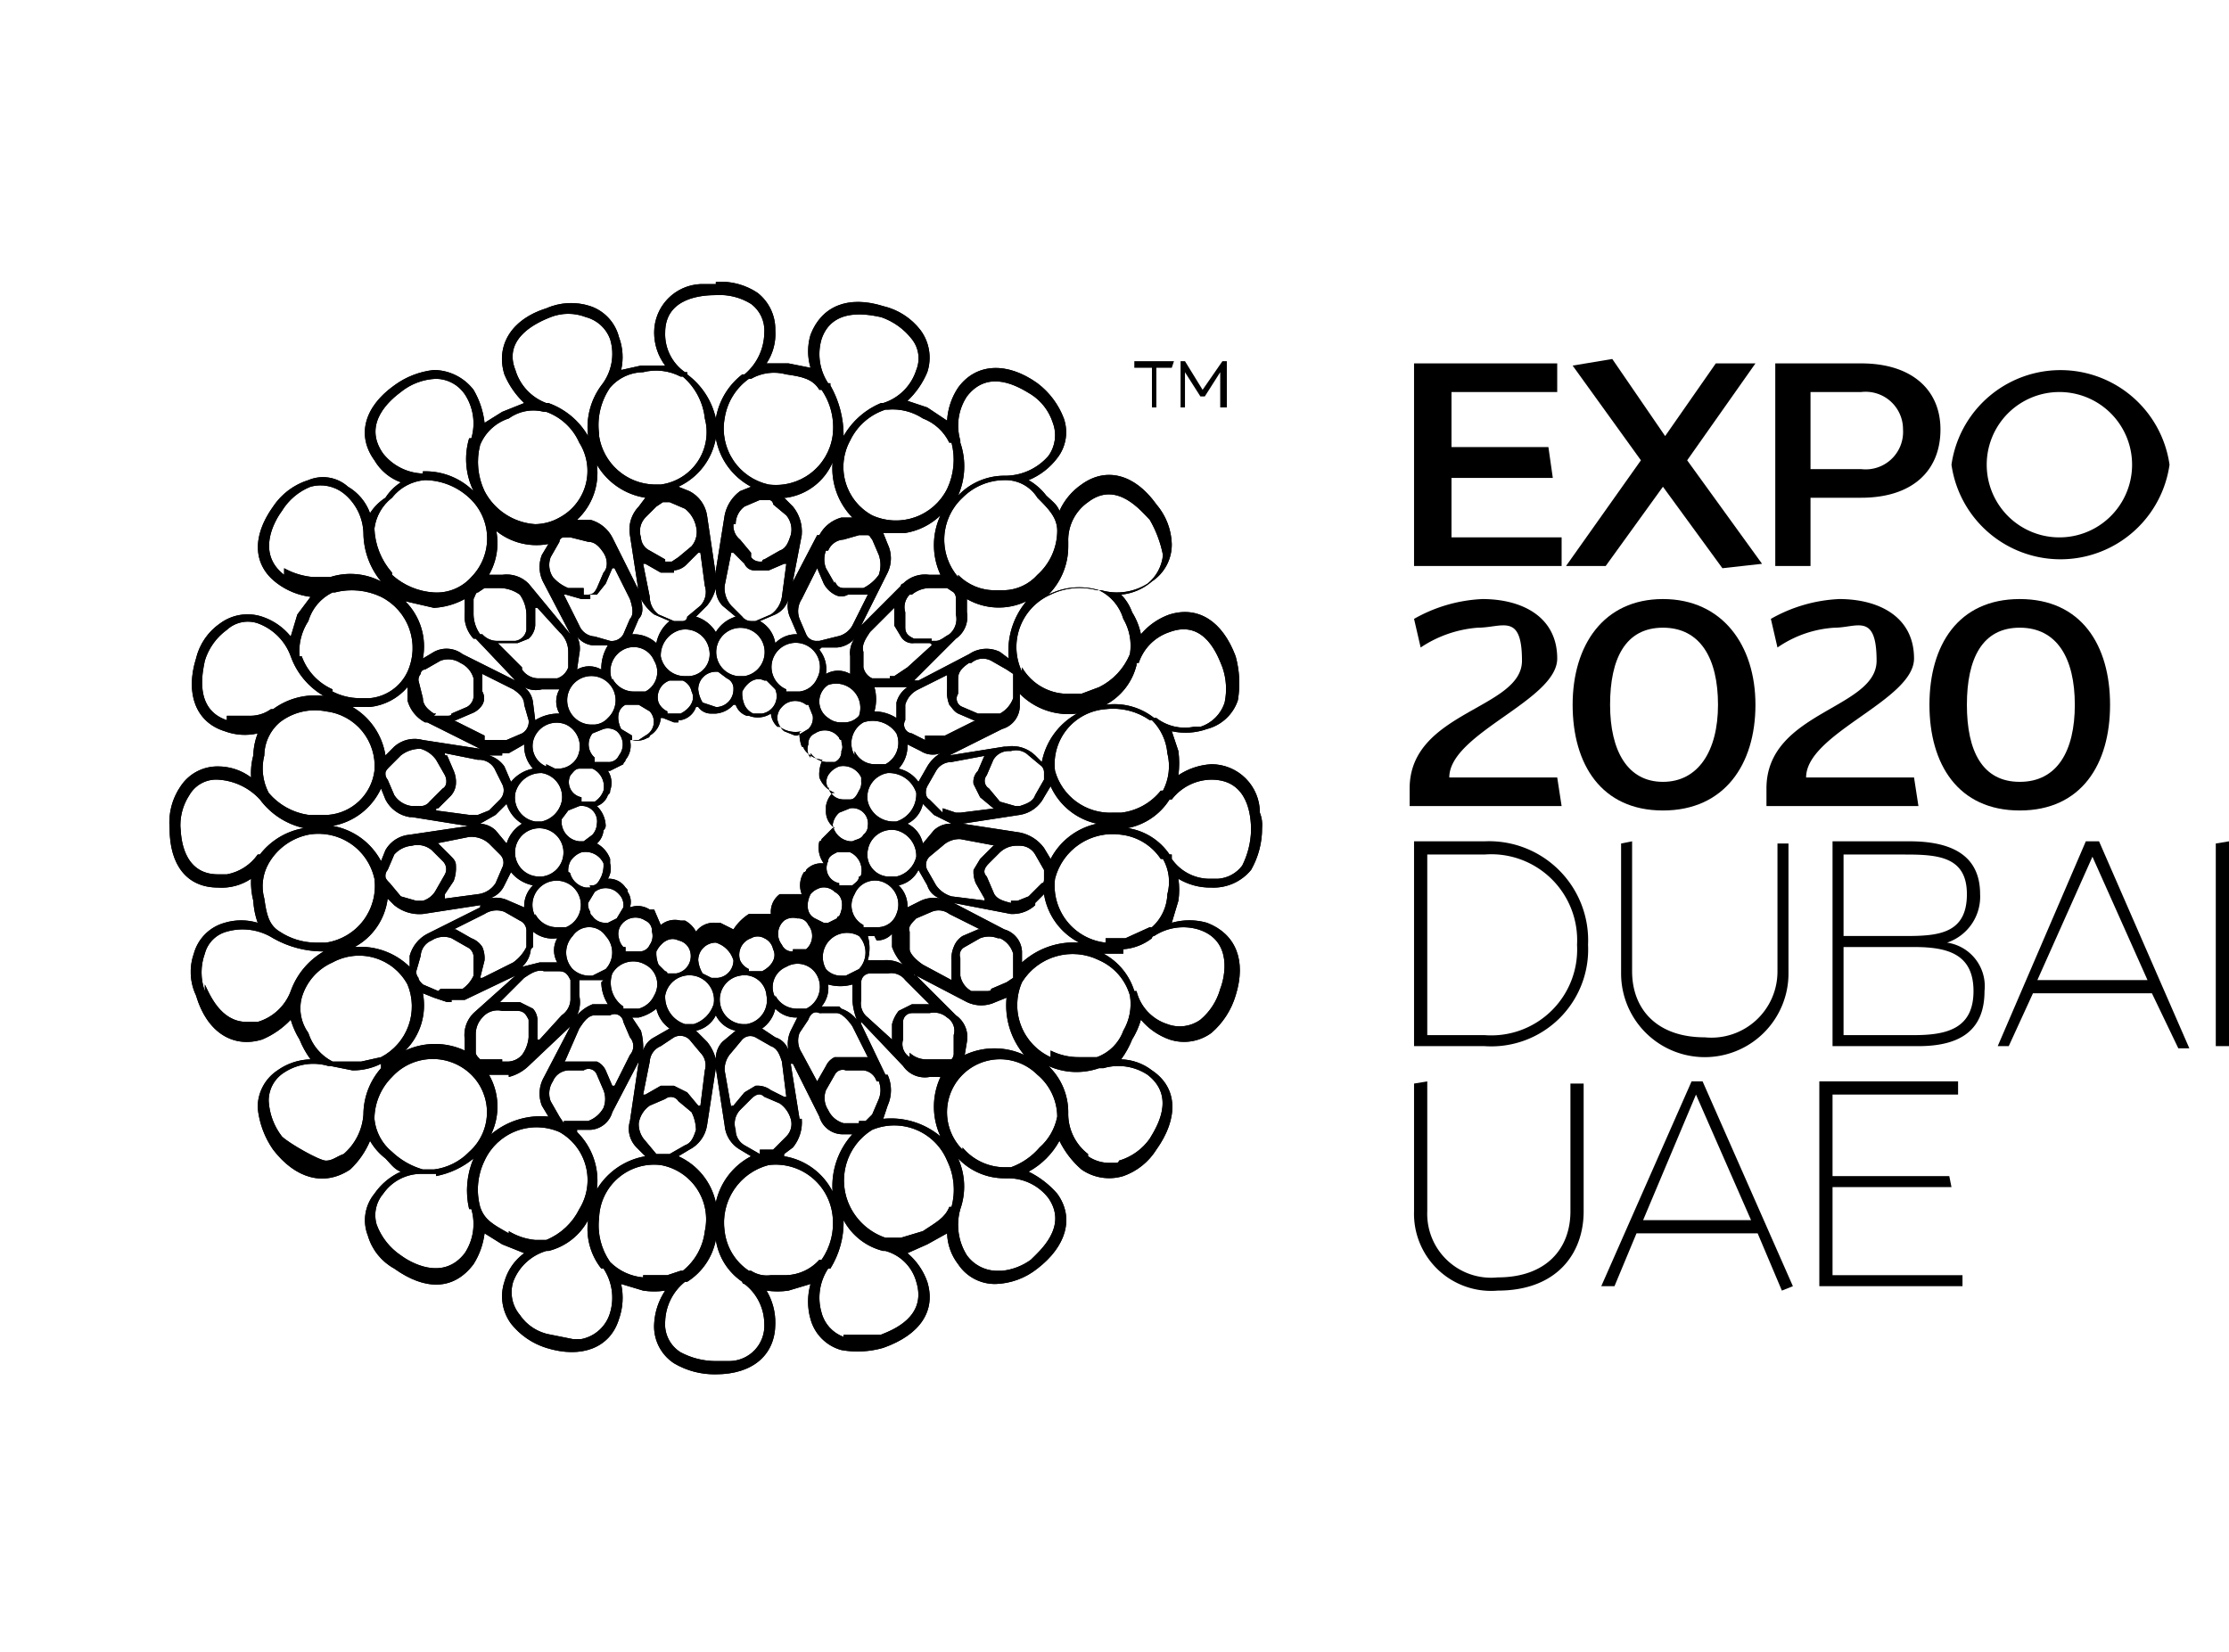 <svg xmlns="http://www.w3.org/2000/svg" xmlns:xlink="http://www.w3.org/1999/xlink" width="101.2" height="75" viewBox="0 0 101.2 65">
  <defs>
    <style>
      .cls-1 {
        clip-path: url(#clip-path);
      }
    </style>
    <clipPath id="clip-path">
      <path d="M30.9,56.4a1.5,1.5,0,0,1-.7-1.4,2.4,2.4,0,0,1,.9-1.8h.1a2.9,2.9,0,0,0,1.3-1.9,2.8,2.8,0,0,0,1.2,1.9.1.1,0,0,0,.1.1h0a2.3,2.3,0,0,1,.9,1.8,1.6,1.6,0,0,1-1.6,1.7h-.6a3.4,3.4,0,0,1-1.6-.4M25,55.6a2.1,2.1,0,0,1-1.4-.9,1.6,1.6,0,0,1-.3-1.5,2.3,2.3,0,0,1,1.5-1.4h.1a2.8,2.8,0,0,0,1.8-1.4,2.9,2.9,0,0,0,.6,2.2h.1a2.4,2.4,0,0,1,.3,2,1.7,1.7,0,0,1-1.3,1.2H26l-1-.2m13.3.1a1.6,1.6,0,0,1-1-1.1,2.4,2.4,0,0,1,.3-2h.1a4,4,0,0,0,.6-2.2,2.8,2.8,0,0,0,1.8,1.4h.1a2,2,0,0,1,1.4,1.4c.5,1.6-1.1,2.2-1.6,2.4H38.3M29.2,53a2.4,2.4,0,0,1-1.5-.7h0a2.9,2.9,0,0,1-.5-2A2.5,2.5,0,0,1,30,47.9a2.5,2.5,0,0,1,2,3,2.7,2.7,0,0,1-1,1.8h-.1l-.6.2H29.2m4.9-.2H34a2.5,2.5,0,0,1-1.1-1.8,2.7,2.7,0,0,1,2-3,2.6,2.6,0,0,1,2.9,2.3,2.9,2.9,0,0,1-.5,2h-.1a2.1,2.1,0,0,1-1.5.7H35a1.3,1.3,0,0,1-.9-.2M19.8,48.4a3.8,3.8,0,0,0,1.7-.8,3.7,3.7,0,0,0-.2,2.3h.1a2.4,2.4,0,0,1-.3,2c-1,1.3-2.5.4-2.9.1a2.9,2.9,0,0,1-1.1-1.4,1.5,1.5,0,0,1,.3-1.4,2.1,2.1,0,0,1,1.8-.9h.6m24.1,3.7a2.6,2.6,0,0,1-.3-2.1h0a3.1,3.1,0,0,0-.1-2.3,2.9,2.9,0,0,0,2.1.9h.2a2.3,2.3,0,0,1,1.8.9c.9,1.3-.4,2.4-.8,2.8a2.7,2.7,0,0,1-1.3.5h-.3a1.7,1.7,0,0,1-1.3-.7M23.1,51c-.7-.4-1.1-.6-1.3-1.2h0a3,3,0,0,1,.2-2.1,2.6,2.6,0,0,1,3.4-1.3,2.5,2.5,0,0,1,.9,3.5,2.9,2.9,0,0,1-1.5,1.4h-.5a2.8,2.8,0,0,1-1.2-.4m17.2.3h-.1a2.8,2.8,0,0,1-1.6-1.4,2.7,2.7,0,0,1,1-3.5A2.6,2.6,0,0,1,43,47.7a3,3,0,0,1,.2,2.1h-.1c-.2.5-.6.7-1.2,1.1l-1,.3h-.6M30.1,47.4h-.3l-.5-.6a1.1,1.1,0,0,1-.3-.8,1.2,1.2,0,0,1,.5-.8l.7-.3a.4.4,0,0,1,.6.1l.6.5a1.9,1.9,0,0,1,.2.8h0c-.1.3-.2.6-.5.7l-.7.4h-.3m4.4,0-.7-.4a.8.8,0,0,1-.4-.7.9.9,0,0,1,.2-.9l.5-.5c.2-.2.4-.3.6-.1l.7.3a1.3,1.3,0,0,1,.5.7h0a.8.8,0,0,1-.2.8l-.6.6h-.6m-3.7.3.5-.3a1.5,1.5,0,0,0,.8-1.1h0l.4-2.6h0l.4,2.6a1.4,1.4,0,0,0,.7,1.1l.5.3a3.1,3.1,0,0,0-1.6,2.1,3,3,0,0,0-1.7-2.1M17.3,43.5a3.2,3.2,0,0,0-.8,2.1h0a2.6,2.6,0,0,1-.9,1.8c-.3.1-.5.3-.8.3s-1.7-.8-2-1.1a2.9,2.9,0,0,1-.6-1.6,1.5,1.5,0,0,1,.7-1.3,2.4,2.4,0,0,1,2-.3H15l1,.2a2.8,2.8,0,0,0,1.3-.3m32.1,4.1a2.3,2.3,0,0,1-.9-1.9h0a2.9,2.9,0,0,0-.9-2.1,3.1,3.1,0,0,0,2.3.1h.2a2.4,2.4,0,0,1,2,.3c1.3,1,.4,2.4.1,2.9a2.6,2.6,0,0,1-1.4,1c0,.1-.1.1-.2.1h-.2a1.7,1.7,0,0,1-1-.3M25.6,46l-.2-.3L25,45a1,1,0,0,1,.1-.9.8.8,0,0,1,.7-.5h.7a.4.4,0,0,1,.6.2l.3.7a1.1,1.1,0,0,1,0,.8h0a1.3,1.3,0,0,1-.7.6H25.6M39,46h-.7a1.1,1.1,0,0,1-.7-.6,1,1,0,0,1-.1-.9l.4-.7a.4.4,0,0,1,.5-.2h.8a.7.7,0,0,1,.6.5h.1a1.1,1.1,0,0,1,0,.8l-.3.7-.3.3H39m-12.8.4h.6a1.1,1.1,0,0,0,1-.8h0L29,43.2h0l-.4,2.7a1.2,1.2,0,0,0,.3,1.2l.4.4A3.2,3.2,0,0,0,27.1,49a3.1,3.1,0,0,0-.9-2.6m9.4,1,.4-.3a1.8,1.8,0,0,0,.4-1.3h-.1l-.4-2.5H36l1.2,2.4a1.1,1.1,0,0,0,1,.8h.5a3.5,3.5,0,0,0-.9,2.6,3,3,0,0,0-2.2-1.6m-17.8-.2a2.2,2.2,0,0,1-.8-1.5h0a2.7,2.7,0,0,1,.8-1.9,2.5,2.5,0,0,1,3.6-.1,2.4,2.4,0,0,1-.1,3.5,2.7,2.7,0,0,1-1.6.8h-.5a3.4,3.4,0,0,1-1.4-.8m25.9-.1a2.4,2.4,0,1,1,3.4-3.4,2.5,2.5,0,0,1,.9,1.9h0a2.5,2.5,0,0,1-.8,1.4,3.1,3.1,0,0,1-1.3.9h-.3a2.5,2.5,0,0,1-1.9-.9M29.5,43.2a.8.8,0,0,1,.5-.7l.6-.4a.6.6,0,0,1,.7.1l.5.6a.8.8,0,0,1,.2.8l-.2,1.6h-.1l-.5-.6-.6-.3H30l-.7.4h-.1Zm3.4.4a1.1,1.1,0,0,1,.3-.8l.5-.6a.5.5,0,0,1,.6-.1l.7.4c.3.1.4.4.5.7l.2,1.6h-.1l-.6-.3a1,1,0,0,0-.7-.2l-.5.3-.5.6c-.1,0-.1,0-.1.1Zm-9.8.3a2,2,0,0,0,.9-.5h0l1.9-1.8h0l-1.2,2.3a1.5,1.5,0,0,0-.1,1.3l.3.5a3.5,3.5,0,0,0-2.6.8,2.9,2.9,0,0,0-.1-2.7h.9m17.2,1.4a1.7,1.7,0,0,0,0-1.4h-.1l-1.1-2.3c0-.1,0-.1-.1-.1h.1L41,43.4a1.2,1.2,0,0,0,1.2.5h.5a3.2,3.2,0,0,0,0,2.7,3.5,3.5,0,0,0-2.6-.8Zm-8.2-2.9-.5-.5a1.3,1.3,0,0,0,.9-.7,1.3,1.3,0,0,0,.9.7l-.6.5a1.1,1.1,0,0,0-.3.8,2,2,0,0,0-.4-.8m-5.8-.6c.2-.3.4-.6.7-.6h.7a.4.4,0,0,1,.6.3l.3.7a.6.6,0,0,1,0,.8l-.7,1.4h-.1l-.3-.7a.8.8,0,0,0-.4-.4H25.7a.1.1,0,0,0-.1.1Zm10.1,1.1a1,1,0,0,1-.1-.9l.4-.6c.1-.3.3-.4.5-.3H38c.2,0,.5.3.7.6l.7,1.4H37.9a.8.8,0,0,0-.4.4l-.4.7h0Zm4.9.2a.7.7,0,0,1-.3-.8v-.8a.4.4,0,0,1,.4-.4h.8a.9.9,0,0,1,.8.2h0a.7.7,0,0,1,.3.8v.8a.4.4,0,0,1-.1.3H42a1.1,1.1,0,0,1-.7-.3m-18.5.3h-1c-.1-.1-.2-.2-.2-.3v-.8a1.1,1.1,0,0,1,.3-.8.9.9,0,0,1,.9-.3h.7c.3,0,.4.2.5.4v.8a1.6,1.6,0,0,1-.3.8h0a.9.9,0,0,1-.6.3h-.3M29,41.2a2,2,0,0,0,.8-.4,1.5,1.5,0,0,0,.6.9l-.7.4a1,1,0,0,0-.5.6,2.8,2.8,0,0,0-.1-.9l-.4-.6H29m6.2.9-.6-.4a1.5,1.5,0,0,0,.6-.9,1.3,1.3,0,0,0,1,.4l-.3.6a1.4,1.4,0,0,0-.1.9.9.9,0,0,0-.6-.6m2.9-1.4h-.8a1.3,1.3,0,0,0,.3-1,2,2,0,0,0,1.1,0v.7a2.9,2.9,0,0,0,.2.9,1.5,1.5,0,0,0-.7-.5M27.3,39.6a1.9,1.9,0,0,0,.3,1h-.7a1.8,1.8,0,0,0-.7.5,1.4,1.4,0,0,0,.1-.9v-.7h1.1m3.7,2a1.3,1.3,0,0,1-.9-1.3,1.1,1.1,0,0,1,2.2.4,1.4,1.4,0,0,1-.9.9H31m1.7-.9a1.1,1.1,0,0,1,.9-1.3,1,1,0,0,1,1.2.9,1.1,1.1,0,0,1-.9,1.3h-.2a1.1,1.1,0,0,1-1-.9m-8.3,1.5v-.7a.8.8,0,0,0-.2-.6l-.6-.3h-.9l1.1-1.1c.3-.2.6-.4.9-.3h.7c.3,0,.4.2.5.4v.8a.9.9,0,0,1-.4.8l-1,1.1h-.1m15-1a.8.8,0,0,1-.3-.8v-.8a.4.4,0,0,1,.4-.4h.8a.8.8,0,0,1,.8.3l1.1,1.1h-.8l-.6.3a1.6,1.6,0,0,0-.3.6v.7h0Zm-18.9-.8h.6l2.3-1.1h0L21.5,41a1.4,1.4,0,0,0-.4,1.2v.5a3.2,3.2,0,0,0-2.7,0,2.9,2.9,0,0,0,.8-2.6l.5.2.6.2h.2m23.4,1.8a1.2,1.2,0,0,0-.5-1.2h0l-1.8-1.8c-.1,0-.1,0-.1-.1a.1.1,0,0,0,.1.1l2.3,1.2a1.5,1.5,0,0,0,1.3,0l.5-.2a3.5,3.5,0,0,0,.8,2.6,3.2,3.2,0,0,0-2.7,0ZM28.3,40.7a1.3,1.3,0,0,1-.5-1.5,1.1,1.1,0,0,1,1.5-.4,1,1,0,0,1,.4,1.4,1.1,1.1,0,0,1-.7.6h-.7m6.9-.5a1,1,0,0,1,.5-1.4,1,1,0,0,1,1.4.4,1.1,1.1,0,0,1-.5,1.5h-.4a1.1,1.1,0,0,1-1-.6m-20,3h-.1A2.2,2.2,0,0,1,14,41.9a1.9,1.9,0,0,1-.3-1.6h0a2.5,2.5,0,0,1,1.4-1.6,2.5,2.5,0,0,1,3.4,1A2.6,2.6,0,0,1,17.3,43l-.9.2H15.2M47.7,43a2.6,2.6,0,0,1-1.3-3.4,2.7,2.7,0,0,1,3.5-1,2.5,2.5,0,0,1,1.4,1.6h0a2.4,2.4,0,0,1-.3,1.6,2,2,0,0,1-1.2,1.2H49a2.8,2.8,0,0,1-1.3-.3M32.3,39.4l-.4-.2a1.4,1.4,0,0,1-.2-.6.8.8,0,0,1,.8-.8,1.2,1.2,0,0,1,.8.8.8.8,0,0,1-.7.8h-.3M34,39a.8.8,0,0,1-.4-.4.8.8,0,0,1,.5-1,.6.6,0,0,1,.6,0,.7.7,0,0,1,.4.5c.2.4-.1.8-.5,1H34m-3.7.1a.1.1,0,0,0-.1-.1l-.3-.3a1.3,1.3,0,0,1-.1-.6c.2-.4.6-.7,1-.5a.7.7,0,0,1,.5.4.8.8,0,0,1-.6,1.1h-.4m13.8.8a1,1,0,0,1-.5-.7v-.8a.4.4,0,0,1,.2-.5l.7-.4a1.1,1.1,0,0,1,.8,0h.1a1.1,1.1,0,0,1,.6.7v1.1l-.3.2-.7.3c0,.1-.1.1-.2.1h-.7m-24.2,0-.7-.3c-.1-.1-.2-.2-.2-.3a.4.4,0,0,1-.1-.3l.2-.7a.8.8,0,0,1,.5-.7,1,1,0,0,1,.9-.1l.7.4a.5.5,0,0,1,.3.5v.8a1.5,1.5,0,0,1-.5.6h-1M24.2,38v-.7a1.4,1.4,0,0,0,1.1.3,1.1,1.1,0,0,0,0,1.1h-.8l-.8.2a1.2,1.2,0,0,0,.4-.8m15.7-.4a.9.9,0,0,0,.7-.3V38a2.2,2.2,0,0,0,.5.8,1.5,1.5,0,0,0-.9-.2h-.7a2,2,0,0,0,0-1.1h.3m11.3.6a2.4,2.4,0,0,0,1.3-.5.1.1,0,0,1,.1-.1h0a2.4,2.4,0,0,1,2-.3c1.6.5,1.2,2.2,1,2.7a2.8,2.8,0,0,1-.9,1.4,1.6,1.6,0,0,1-1.5.2,2.1,2.1,0,0,1-1.4-1.5h-.1a2.9,2.9,0,0,0-1.4-1.7h.9M9.3,40a2.5,2.5,0,0,1,0-1.7,1.4,1.4,0,0,1,1-1,2.6,2.6,0,0,1,2.1.3h0a4.6,4.6,0,0,0,2.3.6,3.4,3.4,0,0,0-1.5,1.8h0a2.3,2.3,0,0,1-1.5,1.4h-.5c-1.2,0-1.7-1.3-1.9-1.7M26,39a1.1,1.1,0,0,1,0-1.5.9.9,0,0,1,1.5,0,1.1,1.1,0,0,1,0,1.5l-.6.3h-.2A1.1,1.1,0,0,1,26,39m11.5,0A1.1,1.1,0,0,1,39,37.5,1.1,1.1,0,0,1,39,39l-.6.3h-.2a.9.9,0,0,1-.7-.3M36,38.2a.5.5,0,0,1-.5-.3.8.8,0,0,1,.1-1.1.7.7,0,0,1,.6-.1.5.5,0,0,1,.5.3.8.8,0,0,1-.1,1.1H36m-7.6-.1h-.1a.8.8,0,0,1-.2-.4.7.7,0,0,1,.1-.6.8.8,0,0,1,1.1-.2.5.5,0,0,1,.3.5.7.7,0,0,1-.1.6.5.5,0,0,1-.5.3h-.6m-6.6,1.2.2-.8a1.3,1.3,0,0,0-.1-.6,1,1,0,0,0-.5-.4l-.7-.4h-.1l1.4-.7a1,1,0,0,1,.9-.1l.7.4a.5.5,0,0,1,.3.5V38a1.9,1.9,0,0,1-.6.7l-1.4.7h0m20-.6c-.3-.2-.6-.5-.6-.7v-.8c-.1-.2.1-.4.3-.6l.7-.3a.8.8,0,0,1,.8.1l1.4.7h-.1l-.7.3a1,1,0,0,0-.4.5,1.3,1.3,0,0,0-.1.6v.9ZM47,36l.4-.4A3,3,0,0,0,49,37.8a3.5,3.5,0,0,0-2.6.9v-.5a1.1,1.1,0,0,0-.8-1h0l-2.3-1.2h0l2.6.5H46a1.5,1.5,0,0,0,1-.4m-29.5-.4.4.4a1.8,1.8,0,0,0,1.3.4h0l2.6-.4h.1c-.1,0-.1,0-.1.1l-2.4,1.2a1.6,1.6,0,0,0-.8,1v.5a3.2,3.2,0,0,0-2.5-.9,2.9,2.9,0,0,0,1.5-2.2M37,36.7c-.4-.2-.4-.7-.2-1.1a.9.9,0,0,1,.5-.3.7.7,0,0,1,.6.2c.4.2.4.7.2,1.1a.1.1,0,0,0-.1.1l-.4.2h-.2l-.4-.2m-10.1-.1c-.1-.1-.1-.1-.1-.2a.6.6,0,0,1-.1-.4l.3-.5a.8.8,0,0,1,1.1.1.7.7,0,0,1,.2.6l-.3.5-.4.2h-.1a.7.7,0,0,1-.6-.3m-2.6,0a1.1,1.1,0,1,1,1.4.5h-.5a1.1,1.1,0,0,1-.9-.6m14.9.5a1,1,0,0,1-.4-1.4,1,1,0,0,1,1.4-.5,1.1,1.1,0,0,1,.5,1.4.9.9,0,0,1-.8.6h-.7M22.9,35.2l.3-.6a1.7,1.7,0,0,0,1,.6,1.3,1.3,0,0,0-.4,1l-.7-.3a1.3,1.3,0,0,0-.9-.1,1.1,1.1,0,0,0,.7-.6m17.9,0a1.3,1.3,0,0,0,.9-.7l.4.7a.9.9,0,0,0,.6.6,1.4,1.4,0,0,0-.9.1l-.6.3a1.3,1.3,0,0,0-.4-1m-2.7-.1a.7.7,0,0,1-.5-1c0-.2.2-.3.4-.4h.6a.9.9,0,0,1,.5,1,.1.1,0,0,1-.1.1c0,.2-.2.3-.3.4h-.6m-12.2-.5a.1.1,0,0,0-.1-.1.9.9,0,0,1,.1-.5,1,1,0,0,1,.5-.4.9.9,0,0,1,1,.5,1.3,1.3,0,0,1-.1.6c-.1.2-.2.4-.4.4s-.1,0-.1.1h-.2a.9.9,0,0,1-.7-.6m20,1.3c-.4-.1-.7-.2-.8-.5l-.3-.7c-.2-.2-.1-.4.1-.6l.5-.5a1.1,1.1,0,0,1,.8-.3h.1a.8.8,0,0,1,.7.4l.4.7v.4c0,.1,0,.2-.1.2l-.6.6-.5.2h-.3m-27.7-.2-.5-.6c-.1-.1-.2-.2-.2-.3a.4.4,0,0,1,.1-.3l.3-.7a1.2,1.2,0,0,1,.8-.4,1,1,0,0,1,.9.2l.5.5a.5.5,0,0,1,.1.6l-.4.7a1,1,0,0,1-.6.5h-.3l-.7-.2m2-.1.4-.6a1.7,1.7,0,0,0,.1-.7c0-.2-.1-.3-.3-.5l-.5-.5h-.1l1.5-.3a1.2,1.2,0,0,1,.9.3l.5.5a.5.5,0,0,1,.1.6l-.3.7a1.1,1.1,0,0,1-.8.5h0l-1.5.2h0m23-.1a1.3,1.3,0,0,1-.7-.5l-.4-.7a.5.5,0,0,1,.1-.6l.6-.5a1.1,1.1,0,0,1,.8-.3l1.6.3h-.1l-.6.6-.3.5a1.3,1.3,0,0,0,.1.6l.4.7c0,.1,0,.1.1.1ZM12.7,37.3h0c-.5-.3-.6-.8-.7-1.5a2.1,2.1,0,0,1,.2-1.6h0A2.7,2.7,0,0,1,14,32.9a2.6,2.6,0,0,1,3,2,2.6,2.6,0,0,1-2.2,2.9h-.5a3,3,0,0,1-1.6-.5m37.5.5a2.6,2.6,0,0,1-2.3-2.9,2.7,2.7,0,0,1,3-2A2.5,2.5,0,0,1,52.7,34h.1a2.1,2.1,0,0,1,.2,1.6,2.1,2.1,0,0,1-.7,1.5h-.1l-1.1.5h-.9M23.4,33.9a1.1,1.1,0,1,1,1.2.9h-.1a1.1,1.1,0,0,1-1.1-.9m16.9.9a1,1,0,0,1-.9-1.2,1.1,1.1,0,0,1,1.3-.9,1.2,1.2,0,0,1,.9,1.2,1.2,1.2,0,0,1-.9.9h-.4m-2.5-2.3a.9.9,0,0,1,.3-.6l.5-.2a.7.7,0,0,1,.8.8h0a.5.5,0,0,1-.2.4c-.1.2-.3.2-.5.3h-.1a.9.9,0,0,1-.8-.8m-12.3,0v-.2l.3-.4.5-.2a.7.7,0,0,1,.8.8.8.8,0,0,1-.2.5l-.4.3h-.2a.9.9,0,0,1-.8-.8m-3,.3a1.1,1.1,0,0,0-.8-.3h.1l.7-.4.5-.5a1.6,1.6,0,0,0,.7.9,1.6,1.6,0,0,0-.7.9Zm18.7-.3a1.3,1.3,0,0,0,.7-.9l.5.5.8.4a1.1,1.1,0,0,0-.8.3l-.5.6a1.3,1.3,0,0,0-.7-.9m6.2,1.1a1.8,1.8,0,0,0-1.1-.7h0l-2.6-.4h0l2.6-.4h0a1.5,1.5,0,0,0,1.1-.8l.3-.5a3,3,0,0,0,2.1,1.7,3.1,3.1,0,0,0-2.1,1.6ZM15.1,32.5a3,3,0,0,0,2.2-1.7l.2.5a1.5,1.5,0,0,0,1.1.8h.1l2.5.4h.1l-2.7.4a1.4,1.4,0,0,0-1.1.7l-.2.5a3.1,3.1,0,0,0-2.2-1.6m38.1,1.3h-.1a2.8,2.8,0,0,0-1.9-1.2,2.9,2.9,0,0,0,1.9-1.3h.1a2.3,2.3,0,0,1,1.8-.9c1.7,0,1.8,1.7,1.8,2.3a3.8,3.8,0,0,1-.4,1.6,1.5,1.5,0,0,1-1.1.6H55a2.1,2.1,0,0,1-1.8-.9m-45-1.3a2.5,2.5,0,0,1,.4-1.6,1.4,1.4,0,0,1,1.3-.7,2.8,2.8,0,0,1,1.9.9h0a3.4,3.4,0,0,0,2,1.3,3.2,3.2,0,0,0-2,1.2h-.1a2.2,2.2,0,0,1-1.4.9H9.9c-1.6,0-1.7-1.7-1.7-2.2m16.1-.2a1.1,1.1,0,0,1-.9-1.3,1.2,1.2,0,0,1,1.2-.9,1.1,1.1,0,0,1,.9,1.3,1.2,1.2,0,0,1-.9.9h-.3m15.1-.9a1.1,1.1,0,0,1,.9-1.3,1.3,1.3,0,0,1,1.3.9,1.3,1.3,0,0,1-.9,1.3h-.2a1.2,1.2,0,0,1-1.1-.9m-1.8-.6a.6.6,0,0,1,0-.6,1,1,0,0,1,.5-.4.9.9,0,0,1,1,.5v.2a.6.6,0,0,1-.1.4c-.1.2-.2.4-.4.4h-.3a.7.7,0,0,1-.7-.6m-11.2.5a.7.7,0,0,1-.5-1h0c.1-.1.2-.3.4-.3h.6a.9.9,0,0,1,.5,1,1,1,0,0,1-.4.5h-.6m16.4.5-.6-.6c-.2-.1-.2-.4-.1-.6l.4-.7a.8.8,0,0,1,.7-.4l1.6-.3h-.1l-.3.7a.7.7,0,0,0-.2.6l.3.6.6.5h.1l-1.6.2h-.2l-.6-.2M21.3,32l-1.5-.2c0-.1,0-.1.1-.1l.5-.5a.9.9,0,0,0,.3-.6,1.3,1.3,0,0,0-.1-.6l-.3-.7c-.1,0-.1,0-.1-.1l1.5.3a.8.8,0,0,1,.8.5l.3.6a.6.6,0,0,1-.1.7l-.5.5-.5.2h-.4m24.1-.6-.5-.6a.4.4,0,0,1-.1-.6l.3-.7a.8.8,0,0,1,.7-.4h.1a.8.8,0,0,1,.8.2l.6.5a.4.4,0,0,1,.1.3v.3l-.4.7c-.1.3-.4.4-.7.5h-.2l-.7-.2m-26.6.2h-.1a1.1,1.1,0,0,1-.8-.5l-.3-.7a.4.4,0,0,1-.1-.3c0-.1.1-.2.2-.3l.5-.5a1.4,1.4,0,0,1,.9-.3,1.3,1.3,0,0,1,.7.5l.4.7c.1.2.1.5-.1.6l-.6.6a.5.5,0,0,1-.4.2h-.3m4-2.4h.3l.7-.4a1.5,1.5,0,0,0,.4,1.1,1.7,1.7,0,0,0-1,.6l-.3-.7a1.3,1.3,0,0,0-.7-.5h.6m18,.6a1.5,1.5,0,0,0,.4-1.1l.6.3a1,1,0,0,0,.9.1,1.7,1.7,0,0,0-.6.6l-.4.7a1.5,1.5,0,0,0-.9-.6m-4-.5a.6.6,0,0,1-.1-.6.5.5,0,0,1,.3-.5.8.8,0,0,1,1.1.2.1.1,0,0,0,.1.1c0,.2.1.3,0,.5a.5.5,0,0,1-.3.5h-.4a1,1,0,0,1-.7-.4m-9.8.2a.8.8,0,0,1-.1-1.1h0l.5-.2a.7.7,0,0,1,.6.1.8.8,0,0,1,.1,1.1.5.5,0,0,1-.5.3H27m-2.2.2a1,1,0,0,1-.5-1.4,1.1,1.1,0,0,1,1.4-.5,1.1,1.1,0,0,1,.5,1.5,1,1,0,0,1-.8.5h-.2l-.4-.2m14-.4a1.1,1.1,0,0,1,.4-1.5,1.3,1.3,0,0,1,1.5.5,1.1,1.1,0,0,1-.5,1.4h-.5a1,1,0,0,1-.9-.6M14,32a2.9,2.9,0,0,1-1.8-1h0a2.4,2.4,0,0,1-.2-1.7,2,2,0,0,1,.7-1.5h0a2.6,2.6,0,0,1,2.1-.5A2.5,2.5,0,0,1,17,30a2.3,2.3,0,0,1-2.1,2H14m33.9-2a2.5,2.5,0,0,1,2.3-2.8,2.9,2.9,0,0,1,2,.5h.1a2.4,2.4,0,0,1,.7,1.5,2.4,2.4,0,0,1-.2,1.7h-.1a2.7,2.7,0,0,1-1.8,1h-.4A2.6,2.6,0,0,1,47.9,30M30.8,27.7h.1a.9.9,0,0,0,.7-.6h.1a.7.7,0,0,0,.6.3h.2a1.2,1.2,0,0,0,.8-.4h.1a.8.8,0,0,0,.5.5H34a1.1,1.1,0,0,0,1-.1h0a.9.9,0,0,0,.3.6h.1a1.2,1.2,0,0,0,1,.2h-.1a1.7,1.7,0,0,0,.1.7.1.1,0,0,1,.1.1,1.1,1.1,0,0,0,.9.5c-.1,0-.1,0-.1.1a1.5,1.5,0,0,0-.1.7h0a1.2,1.2,0,0,0,.7.7h-.1a1.1,1.1,0,0,0-.3.6v.2a.9.9,0,0,0,.4.8h-.1l-.5.5a.1.1,0,0,1-.1.1,1.2,1.2,0,0,0,.2,1h-.1a.9.9,0,0,0-.7.3.1.1,0,0,1-.1.1,1.1,1.1,0,0,0-.1,1h-1a1,1,0,0,0-.4.9H34a2.3,2.3,0,0,0-.7.7h0l-.6-.3h-.2a1,1,0,0,0-.9.4h0a1.2,1.2,0,0,0-.5-.5h-.2a1,1,0,0,0-.9.2h0l-.3-.7h-.2a1,1,0,0,0-.9-.1h0a.8.8,0,0,0-.1-.7c0-.1,0-.1-.1-.2a.9.9,0,0,0-.8-.4h0a.9.9,0,0,0,.1-.7V34a1.3,1.3,0,0,0-.6-.7h0a.9.9,0,0,0,.3-.6.3.3,0,0,0,.1-.2,1.3,1.3,0,0,0-.4-.9h0a.8.8,0,0,0,.5-.5c.1-.1.1-.1.1-.2a1,1,0,0,0-.1-.9h.1l.6-.3c0-.1.1-.1.1-.2a1,1,0,0,0,.2-.9h.1a.9.9,0,0,0,.7-.1.1.1,0,0,0,.1-.1,1,1,0,0,0,.5-.8h.1l.5.2h.2m4.8.4a.9.9,0,0,1-.3-.5.7.7,0,0,1,.2-.6.8.8,0,0,1,1.1-.1h.1l.2.5a.7.7,0,0,1-.2.6l-.5.3h-.1l-.5-.2m-6.9.2-.5-.3c-.2-.4-.2-.9.2-1.1H29l.5.3a.7.7,0,0,1-.2,1.1l-.3.2h-.3m14.4.7,2.4-1.2a1.1,1.1,0,0,0,.8-1v-.6a3.1,3.1,0,0,0,2.6.9,3.2,3.2,0,0,0-1.6,2.2l-.3-.3a1.5,1.5,0,0,0-1.3-.4h-.1l-2.5.4h-.1M16.8,27.1a2.6,2.6,0,0,0,1.7-.9v.6a1.6,1.6,0,0,0,.8,1h.1L21.8,29h0l-2.6-.4a1.4,1.4,0,0,0-1.3.3l-.4.4A3.1,3.1,0,0,0,16,27.1h.8m7.4-.2a1,1,0,0,0-.4-.7,1.1,1.1,0,0,0,.8.1h.8a1.1,1.1,0,0,0,0,1.1,2,2,0,0,0-1.1.3Zm17-.7a1.2,1.2,0,0,0-.5.7v.7a1.9,1.9,0,0,0-1-.3,2,2,0,0,0,0-1.1h1.6m-7.1,1.2a.8.8,0,0,1-.4-.4,1.3,1.3,0,0,1-.1-.6c.2-.4.6-.7,1-.5h.1l.4.4a.8.8,0,0,1-.6,1.1h-.4m-3.9-.1a.8.8,0,0,1-.4-.4.8.8,0,0,1,.5-1h.6a.7.7,0,0,1,.4.5c.2.4-.1.8-.5,1h-.6m-4.2.2a1.1,1.1,0,1,1,1.5,0,.9.9,0,0,1-.6.3h-.2a1.1,1.1,0,0,1-.7-.3m11.5,0a.9.9,0,0,1,0-1.5A1.1,1.1,0,0,1,39,27.5a.9.9,0,0,1-.6.3h-.2a.9.9,0,0,1-.7-.3M42,28.6l-.6-.3a.4.4,0,0,1-.3-.6V27a1.1,1.1,0,0,1,.6-.7l1.4-.7h-.1v.7a1.5,1.5,0,0,0,.1.7c.1.1.2.3.4.4l.7.3h.1l-1.4.7H42m-20,0-1.4-.7h.1l.7-.3a1,1,0,0,0,.5-.4.6.6,0,0,0,0-.6v-.8h0l1.4.7c.3.2.5.4.5.7l.2.7a.6.6,0,0,1-.3.6l-.7.3H22m9.9-1.7a1.4,1.4,0,0,1-.2-.6.8.8,0,0,1,.8-.8h.1l.4.3a.5.5,0,0,1,.3.5.8.8,0,0,1-.7.8h-.1l-.6-.2m12.5.5-.7-.3a.4.4,0,0,1-.2-.6v-.7c0-.3.2-.5.5-.7h.1A.8.8,0,0,1,45,25l.7.4.3.2v1.1a1.3,1.3,0,0,1-.6.7h-.9m-24.7,0h-.1c-.3-.2-.5-.4-.5-.7l-.2-.8a.4.4,0,0,1,.1-.3.2.2,0,0,1,.2-.2l.7-.4a1,1,0,0,1,.9.1,1.1,1.1,0,0,1,.6.7v.7a.6.6,0,0,1-.3.6l-.7.3c0,.1-.1.1-.2.1h-.6m16-1.2a1.1,1.1,0,1,1,1.4-.5,1,1,0,0,1-.8.6h-.6m-7.9-.5a1.1,1.1,0,0,1,.5-1.4,1,1,0,0,1,1.4.5,1,1,0,0,1-.4,1.4h-.5a1.1,1.1,0,0,1-1-.6m-1.5-1.1a1.2,1.2,0,0,0-.1-.8,1,1,0,0,0,.7.4h.7a2,2,0,0,0-.3,1.1,1.1,1.1,0,0,0-1.1,0Zm11-.3H38a1.2,1.2,0,0,0,.8-.4,1.1,1.1,0,0,0-.2.8v.8a1.1,1.1,0,0,0-1.1,0,1.4,1.4,0,0,0-.3-1.1m-7.2.3a1.2,1.2,0,0,1,.9-1.2,1.1,1.1,0,0,1,1.3.9,1,1,0,0,1-.9,1.2h-.2a1.1,1.1,0,0,1-1.1-.9m3.5.9a1.1,1.1,0,1,1,1.2-.9,1.1,1.1,0,0,1-.9.9h-.3m18.1-.6h.1a2.2,2.2,0,0,1,1.4-1.4c1.6-.6,2.2,1.1,2.4,1.6a3,3,0,0,1,.1,1.6,1.7,1.7,0,0,1-1.1,1.1h-.3a2.1,2.1,0,0,1-1.7-.4h-.1a2.9,2.9,0,0,0-2.2-.6,2.8,2.8,0,0,0,1.4-1.8M10.3,27.7c-1.5-.5-1.1-2.2-1-2.7a2.7,2.7,0,0,1,1-1.4,1.4,1.4,0,0,1,1.4-.3,2.5,2.5,0,0,1,1.5,1.5h0a3.4,3.4,0,0,0,1.5,1.8,3.2,3.2,0,0,0-2.3.6h-.1a1.6,1.6,0,0,1-.9.3H10.3m13.4-2.2-1.1-1.1h.9l.5-.2a.9.9,0,0,0,.3-.6v-.8h.1l1,1.1a1.2,1.2,0,0,1,.4.9v.7a.8.8,0,0,1-.5.5h-.9a.9.9,0,0,1-.7-.4m16.7.4h-.8a.7.7,0,0,1-.4-.5v-.7c-.1-.3.1-.6.3-.9l1.1-1.1h0v.8l.3.5a.6.6,0,0,0,.6.3h.7a.1.1,0,0,1,.1.1l-1.1,1-.6.4h-.2M29,23.1c.2-.2.2-.5.1-.9a2.2,2.2,0,0,0,.6.7l.7.3a1.7,1.7,0,0,0-.6,1,1.5,1.5,0,0,0-1.1-.4Zm5.5.1.7-.3a1.1,1.1,0,0,0,.6-.7,1.3,1.3,0,0,0,.1.9l.3.7a1.3,1.3,0,0,0-1,.4,1.4,1.4,0,0,0-.7-1m-13.4-1v.6a1.5,1.5,0,0,0,.4,1.2h.1l1.8,1.9h0L21,24.7a1.2,1.2,0,0,0-1.3-.1l-.5.3a2.9,2.9,0,0,0-.8-2.6l1.3.3a3.3,3.3,0,0,0,1.4-.4m20.4,3.7L43.4,24a1.2,1.2,0,0,0,.5-1.2v-.6a2.9,2.9,0,0,0,2.7.1,3.5,3.5,0,0,0-.8,2.6l-.4-.3a1.4,1.4,0,0,0-1.4.1h0l-2.3,1.2h-.1M31.6,23l.5-.5a2,2,0,0,0,.4-.8,1.1,1.1,0,0,0,.3.8l.6.5a1.6,1.6,0,0,0-.9.7,1.6,1.6,0,0,0-.9-.7M15.1,26.3a2.6,2.6,0,0,1-1.4-1.5h-.1a2.5,2.5,0,0,1,.4-1.6,2.1,2.1,0,0,1,1.1-1.3h.1a3.1,3.1,0,0,1,2.1.2,2.6,2.6,0,0,1,1.2,3.4,2.1,2.1,0,0,1-1.7,1.2h-.5a2.7,2.7,0,0,1-1.2-.3m31.3-.9A2.6,2.6,0,0,1,47.7,22a3,3,0,0,1,2.1-.2h.1A2.1,2.1,0,0,1,51,23.1a2.4,2.4,0,0,1,.3,1.6h0a2.9,2.9,0,0,1-1.4,1.5l-.8.3h-.5a2.4,2.4,0,0,1-2.2-1.2M42.3,24h-.8c-.2-.1-.4-.2-.4-.5v-.7a.8.8,0,0,1,.2-.8h.1a1.3,1.3,0,0,1,.8-.3h.8l.3.2a.4.4,0,0,1,.1.3v.7a.9.9,0,0,1-.3.9c-.2.1-.4.3-.6.3h-.2m-20.4-.3h-.1a1.6,1.6,0,0,1-.3-.9v-.7c.1-.2.1-.3.2-.3l.3-.2h.7a1.6,1.6,0,0,1,.9.3,1.6,1.6,0,0,1,.3.9v.7a.6.6,0,0,1-.5.5h-.8a.9.9,0,0,1-.7-.3M26.8,22h.3l.4-.5.3-.7h.1l.7,1.4c.1.3.2.7,0,.9l-.3.7a.6.6,0,0,1-.6.3l-.7-.2a.8.8,0,0,1-.7-.5l-.7-1.4h.1l.7.2h.4m9.8,1.6-.3-.7a1,1,0,0,1,.1-.9l.7-1.4h0l.3.7a1.2,1.2,0,0,0,.5.5.6.6,0,0,0,.6,0h.9l-.7,1.4a1,1,0,0,1-.7.5l-.8.2h-.1a.5.5,0,0,1-.5-.3m-6-2.9a.9.9,0,0,0,.6-.3l.5-.5h.1l.2,1.5a.9.9,0,0,1-.2.9l-.6.5a.2.2,0,0,1-.2.2h-.4l-.7-.3a1,1,0,0,1-.4-.8l-.3-1.5h.1l.7.4h.6m3.1,2-.5-.5a1.2,1.2,0,0,1-.3-.9l.3-1.5h.1l.5.5a.5.5,0,0,0,.5.3h.6l.7-.3h.1l-.2,1.5a1.2,1.2,0,0,1-.5.8l-.7.3h-.2a.5.5,0,0,1-.4-.2m4.2-1.5-.4-.7a1.1,1.1,0,0,1,0-.8h.1a.8.8,0,0,1,.7-.5l.7-.2h.4c.1,0,.1.1.2.2l.3.7a1.4,1.4,0,0,1,0,.9,1.9,1.9,0,0,1-.7.6h-.9c-.2,0-.3-.1-.4-.3m-11.4.3h-.7a1.8,1.8,0,0,1-.7-.5h0a1,1,0,0,1-.1-.9l.4-.7a.2.2,0,0,1,.2-.2h.3l.8.2c.3,0,.5.2.7.5s.2.7,0,.9l-.3.7c-.1.2-.2.3-.4.3h-.2m-4.2-3.1a2.9,2.9,0,0,0,2.6.8l-.3.5a1.5,1.5,0,0,0,.1,1.3h0l1.2,2.3h0L24,21.5a1.4,1.4,0,0,0-1.2-.4h-.6a2.9,2.9,0,0,0,.1-2.7m18.8.8a3,3,0,0,0,1.6-.8,3.2,3.2,0,0,0,0,2.7h-.5a1.4,1.4,0,0,0-1.2.4.1.1,0,0,0-.1.1l-1.8,1.8h0L40.3,21a1.5,1.5,0,0,0,0-1.3l-.2-.5h1m-7,.9-.5-.6a.8.8,0,0,1-.3-.7h.1a1,1,0,0,1,.4-.8l.7-.3h.4a.2.2,0,0,1,.2.2l.6.5a1,1,0,0,1,.2.9c-.1.3-.2.6-.5.7l-.7.4a.1.1,0,0,0-.1.1h-.1a.5.5,0,0,1-.4-.2m-3.9.1-.7-.4a.7.7,0,0,1-.4-.6h0a.9.9,0,0,1,.2-.9l.5-.5.3-.2h.3l.7.3a1.4,1.4,0,0,1,.5.8,1,1,0,0,1-.2.9l-.6.5-.3.2h-.3m18.3-.9h0a2.1,2.1,0,0,1,.9-1.8c1.3-1,2.4.4,2.8.8a5.2,5.2,0,0,1,.6,1.6,1.9,1.9,0,0,1-.7,1.3,2.6,2.6,0,0,1-2.1.3h-.1a3.1,3.1,0,0,0-2.3.2,3.1,3.1,0,0,0,.9-2.2M12.9,21.1c-1.3-1-.4-2.5-.1-2.9a2.7,2.7,0,0,1,1.3-1.1,1.7,1.7,0,0,1,1.5.3,2.4,2.4,0,0,1,.9,1.8h0a3.5,3.5,0,0,0,.8,2.2,3,3,0,0,0-2.3-.2h-.8a3.3,3.3,0,0,1-1.3-.4m4.9.2a3.2,3.2,0,0,1-.8-2h0a2.1,2.1,0,0,1,.8-1.4,2.1,2.1,0,0,1,1.5-.8h0a3,3,0,0,1,2,.8,2.5,2.5,0,0,1,.1,3.6,2.1,2.1,0,0,1-1.7.7,3.1,3.1,0,0,1-1.9-.8m25.7.1a2.6,2.6,0,0,1,.2-3.6,2.7,2.7,0,0,1,1.9-.8h.1a1.7,1.7,0,0,1,1.4.8c.5.5.9.9.9,1.5h0a2.7,2.7,0,0,1-.9,2,2.1,2.1,0,0,1-1.5.7h-.4a2.3,2.3,0,0,1-1.7-.7M29,21.8l-1.2-2.4a1.6,1.6,0,0,0-1-.8h-.6a2.9,2.9,0,0,0,.9-2.5,3.1,3.1,0,0,0,2.2,1.5l-.3.4a1.5,1.5,0,0,0-.4,1.3h0l.4,2.6h0m6.9,0,.5-2.6a1.8,1.8,0,0,0-.4-1.3l-.4-.4h.1A2.7,2.7,0,0,0,37.8,16a3.2,3.2,0,0,0,.9,2.5h-.5a1.6,1.6,0,0,0-1,.8h-.1l-1.2,2.3h0m-3.4-.5-.4-2.7a1.5,1.5,0,0,0-.8-1.1l-.5-.2a3,3,0,0,0,1.7-2.2,3.1,3.1,0,0,0,1.6,2.2l-.5.2a1.8,1.8,0,0,0-.7,1.1h0l-.4,2.5h0M22,17.3a3.1,3.1,0,0,1-.2-2.1h0A2.1,2.1,0,0,1,23.1,14a1.9,1.9,0,0,1,1.6-.3h.1a2.6,2.6,0,0,1,1.5,1.4,2.4,2.4,0,0,1-.9,3.4,2.3,2.3,0,0,1-1.1.3A2.8,2.8,0,0,1,22,17.3m18.3-3.7h0a2.5,2.5,0,0,1,1.6.4,2.2,2.2,0,0,1,1.2,1.1h.1a3.1,3.1,0,0,1-.2,2.1,2.6,2.6,0,0,1-3.4,1.2,2.5,2.5,0,0,1-1-3.4,2.7,2.7,0,0,1,1.6-1.4h.1ZM43.6,15h0a2.4,2.4,0,0,1,.3-2c1-1.3,2.4-.4,2.9-.1a2.4,2.4,0,0,1,1,1.3,1.6,1.6,0,0,1-.2,1.5,2.6,2.6,0,0,1-1.9.9h-.1a2.9,2.9,0,0,0-2.1.9,3.3,3.3,0,0,0,.1-2.4M19.2,16.5a2.4,2.4,0,0,1-1.8-.9c-1-1.4.4-2.5.8-2.8a2.7,2.7,0,0,1,1.6-.6,1.6,1.6,0,0,1,1.3.7,2.4,2.4,0,0,1,.3,2h-.1a3.3,3.3,0,0,0,.2,2.4,3.1,3.1,0,0,0-2.2-.9h-.1m8-1.7a3,3,0,0,1,.5-2.1h0a2,2,0,0,1,1.5-.7,2.4,2.4,0,0,1,1.7.2H31A2.9,2.9,0,0,1,32,14a2.4,2.4,0,0,1-2,3h-.3a2.6,2.6,0,0,1-2.5-2.2m6.9-2.6h0a2.1,2.1,0,0,1,1.6-.2c.7.1,1.2.2,1.5.7h.1a3,3,0,0,1,.5,2.1A2.6,2.6,0,0,1,34.9,17a2.6,2.6,0,0,1-2-3A2.7,2.7,0,0,1,34,12.2h.1Zm3.6.2h-.1a2.4,2.4,0,0,1-.3-2c.5-1.5,2.2-1.1,2.7-1a3,3,0,0,1,1.4,1,1.4,1.4,0,0,1,.2,1.4,2.3,2.3,0,0,1-1.5,1.5H40a3.5,3.5,0,0,0-1.7,1.5,4.6,4.6,0,0,0-.6-2.3m-12.8.8h-.1a2.3,2.3,0,0,1-1.4-1.5c-.6-1.5,1.1-2.2,1.6-2.4a2.2,2.2,0,0,1,1.6,0,1.6,1.6,0,0,1,1.1,1,2.3,2.3,0,0,1-.4,2.1h0a3.2,3.2,0,0,0-.6,2.3,3.4,3.4,0,0,0-1.8-1.5m6.3-1.4h-.1a2.1,2.1,0,0,1-.9-1.8c0-1.6,1.7-1.7,2.3-1.7a2.7,2.7,0,0,1,1.6.4,1.5,1.5,0,0,1,.6,1.3,2.5,2.5,0,0,1-.9,1.9h-.1a3.2,3.2,0,0,0-1.2,2,3.4,3.4,0,0,0-1.3-2m1.3-4.1h-.7a2.2,2.2,0,0,0-2.1,2.2,2.5,2.5,0,0,0,.5,1.5H29.1l-.9.2a2.6,2.6,0,0,0-.1-1.5,2,2,0,0,0-1.3-1.4,2.8,2.8,0,0,0-2,.1c-1.6.5-2.3,1.7-1.9,3a3.8,3.8,0,0,0,.9,1.3l-1,.4-.8.5a3.8,3.8,0,0,0-.5-1.5,2.3,2.3,0,0,0-1.8-.9,3.7,3.7,0,0,0-1.8.7c-1.4,1-1.7,2.3-.9,3.4a2.3,2.3,0,0,0,1.2,1,2.3,2.3,0,0,0-.7.7,2.3,2.3,0,0,0-.7.7,2.3,2.3,0,0,0-1-1.2,1.7,1.7,0,0,0-1.8-.3,3,3,0,0,0-1.6,1.2c-1,1.4-.9,2.7.2,3.5a3.2,3.2,0,0,0,1.5.6l-.6.8-.3,1a2.8,2.8,0,0,0-1.3-.9,2.1,2.1,0,0,0-1.9.3,2.7,2.7,0,0,0-1.1,1.6c-.5,1.6,0,2.9,1.3,3.3a2.6,2.6,0,0,0,1.5.1,3,3,0,0,0-.2,1,3.1,3.1,0,0,0-.1,1,2.5,2.5,0,0,0-1.5-.5,2,2,0,0,0-1.7.9,2.9,2.9,0,0,0-.5,1.9c0,1.7.8,2.7,2.2,2.7a2.4,2.4,0,0,0,1.5-.4,3.4,3.4,0,0,0,.1,1,3.6,3.6,0,0,0,.2,1,2.6,2.6,0,0,0-1.5,0,2,2,0,0,0-1.4,1.4,2.5,2.5,0,0,0,.1,1.9c.5,1.7,1.7,2.4,3,2a3.8,3.8,0,0,0,1.3-.9,3.6,3.6,0,0,0,.4.9,4.1,4.1,0,0,0,.5.9,2.7,2.7,0,0,0-1.5.5,2,2,0,0,0-.9,1.7,4,4,0,0,0,.7,1.9c1,1.3,2.3,1.7,3.5.9a3.8,3.8,0,0,0,.9-1.3,2.7,2.7,0,0,0,.7.8c.2.2.4.5.7.6a2.9,2.9,0,0,0-1.2,1,1.9,1.9,0,0,0-.3,1.9,2.5,2.5,0,0,0,1.2,1.5c1.4,1,2.7,1,3.6-.2a3.4,3.4,0,0,0,.5-1.4l.8.5,1,.4a2.4,2.4,0,0,0-.9,1.3,2.1,2.1,0,0,0,.3,1.9,3.3,3.3,0,0,0,1.6,1.1c1.6.5,2.9,0,3.3-1.3a2.9,2.9,0,0,0,.1-1.6l1,.3a3.3,3.3,0,0,0,1,0,3,3,0,0,0-.5,1.5,2,2,0,0,0,.9,1.8,3.6,3.6,0,0,0,1.9.5h0c1.7,0,2.7-.9,2.7-2.3a2.8,2.8,0,0,0-.4-1.5,3.4,3.4,0,0,0,1,0l1-.3a2.9,2.9,0,0,0,0,1.6,2,2,0,0,0,1.4,1.4,4.2,4.2,0,0,0,1.9-.1c1.7-.6,2.4-1.7,2-3a3,3,0,0,0-.9-1.3l.9-.4.9-.5a2.4,2.4,0,0,0,.5,1.4,2,2,0,0,0,1.7.9,3.2,3.2,0,0,0,1.9-.7c1.3-1,1.7-2.3.9-3.4a4.1,4.1,0,0,0-1.3-1,3.5,3.5,0,0,0,1.4-1.4,4.1,4.1,0,0,0,1,1.3,2.2,2.2,0,0,0,1.9.3,2.9,2.9,0,0,0,1.5-1.2c1-1.4,1-2.8-.2-3.6a2.4,2.4,0,0,0-1.4-.5,4.1,4.1,0,0,0,.5-.9,3.6,3.6,0,0,0,.4-.9,3,3,0,0,0,1.3.9,2.1,2.1,0,0,0,1.9-.3,3.6,3.6,0,0,0,1.1-1.7c.5-1.6,0-2.8-1.3-3.3a2.9,2.9,0,0,0-1.6,0l.3-1a3.4,3.4,0,0,0,0-1,2.8,2.8,0,0,0,1.5.4,2.2,2.2,0,0,0,1.8-.8,3.8,3.8,0,0,0,.5-1.9,1.5,1.5,0,0,0-.1-.7h0A2.2,2.2,0,0,0,55,29.7a3,3,0,0,0-1.5.5,4.1,4.1,0,0,0,0-1.1l-.3-.9a2.9,2.9,0,0,0,1.6-.1,2,2,0,0,0,1.4-1.3,4.6,4.6,0,0,0-.1-2c-.6-1.6-1.7-2.3-3-1.9a3,3,0,0,0-1.3.9,3,3,0,0,0-.4-1,2.2,2.2,0,0,0-.5-.8,2.5,2.5,0,0,0,1.4-.6,2,2,0,0,0,.9-1.7,2.9,2.9,0,0,0-.7-1.8c-1-1.4-2.3-1.7-3.4-.9a2.9,2.9,0,0,0-1,1.2c-.1-.3-.4-.5-.6-.7a2.7,2.7,0,0,0-.8-.7,3.1,3.1,0,0,0,1.3-1,1.9,1.9,0,0,0,.3-1.8,3.6,3.6,0,0,0-1.2-1.6c-1.4-1-2.8-.9-3.6.2a3,3,0,0,0-.5,1.5l-.9-.6-.9-.3a3.8,3.8,0,0,0,.9-1.3,2.1,2.1,0,0,0-.3-1.9,3,3,0,0,0-1.7-1.1c-1.6-.5-2.8,0-3.3,1.3a2.6,2.6,0,0,0,0,1.5l-1-.2h-1a2.4,2.4,0,0,0,.4-1.5,2.1,2.1,0,0,0-.8-1.7,3,3,0,0,0-1.9-.5Z"/>
    </clipPath>
  </defs>
  <title>Asset 3</title>
  <g id="Layer_2" data-name="Layer 2">
    <g id="Layer_1-2" data-name="Layer 1">
      <g>
        <g>
          <polygon points="64.2 11.5 70.7 11.5 70.7 12.8 65.9 12.8 65.9 15.3 70.3 15.3 70.5 16.7 65.9 16.7 65.9 19.4 70.9 19.4 70.9 20.7 64.2 20.7 64.2 11.5"/>
          <polygon points="75.5 17.1 72.9 20.7 71.1 20.7 74.5 15.9 71.4 11.6 73.2 11.3 75.6 14.8 77.9 11.5 79.7 11.5 76.6 15.9 80 20.6 78.2 20.8 75.5 17.1"/>
          <path d="M88.1,14.5c0,1.9-1.3,3.1-3.6,3.1H82.2v3.1H80.6V11.5h3.9c2.3,0,3.6,1.2,3.6,3m-1.7,0a1.7,1.7,0,0,0-1.9-1.7H82.2v3.5h2.3a1.7,1.7,0,0,0,1.9-1.8"/>
          <path d="M88.6,16.1a5,5,0,0,1,9.9,0,5,5,0,0,1-9.9,0m1.6,0a3.3,3.3,0,1,0,6.6,0,3.3,3.3,0,1,0-6.6,0"/>
          <path d="M64.2,33.2h3.2a4.5,4.5,0,0,1,4.7,4.7,4.4,4.4,0,0,1-4.7,4.6H64.2Zm7.4,4.7a3.9,3.9,0,0,0-4.2-4.1H64.8V42h2.6a3.9,3.9,0,0,0,4.2-4.1"/>
          <path d="M74.1,33.2v5.9c0,1.7,1.1,3,3.3,3a3,3,0,0,0,3.3-3V33.3h.5v5.9a3.8,3.8,0,0,1-7.6,0V33.3Z"/>
          <path d="M89.9,35.6a2.2,2.2,0,0,1-1.5,2.2A2,2,0,0,1,90.1,40c0,1.7-1,2.5-3,2.5H83.2V33.2h3.5c2,0,3.2.7,3.2,2.4m-.6,0c0-1.7-1.3-1.8-2.8-1.8H83.7v3.7h2.8c1.5,0,2.8-.1,2.8-1.9M83.7,42h3.2c1.5,0,2.7-.3,2.7-2s-1.2-2-2.7-2H83.7Z"/>
          <path d="M97.7,40.1H92.3l-1.1,2.4h-.5l4-9.3h.6l4.1,9.4h-.5Zm-.2-.6L95,33.9l-2.5,5.6Z"/>
          <polygon points="100.6 42.5 100.6 33.3 101.2 33.2 101.2 42.2 101.2 42.5 100.6 42.5"/>
          <path d="M64.8,44.1V50A2.9,2.9,0,0,0,68,53c2.2,0,3.3-1.3,3.3-3V44.2h.6V50c0,1.9-1.2,3.6-3.9,3.6A3.5,3.5,0,0,1,64.2,50V44.2Z"/>
          <path d="M79.8,51H74.3l-1,2.4h-.6l4.1-9.3h.5l4.1,9.3-.5.2Zm-.3-.6L77,44.7l-2.4,5.7Z"/>
          <polygon points="82.6 44.1 88.9 44.1 88.9 44.7 83.2 44.7 83.2 48.4 88.5 48.4 88.6 48.9 83.2 48.9 83.2 52.9 89.1 52.9 89.1 53.4 82.6 53.4 82.6 44.1"/>
          <path d="M67.3,22.2c1.8,0,3.4.8,3.4,2.7s-4.9,3.4-4.9,5.4h4.9l.2,1.3H64v-.8c0-3.5,5.1-3.6,5.1-5.8s-.9-1.5-2-1.5a5.4,5.4,0,0,0-2.6.9l-.3-1.3a6.9,6.9,0,0,1,3.1-.9"/>
          <path d="M71.4,27c0-2.7,1.4-4.8,4.1-4.8s4.2,2.1,4.2,4.8-1.4,4.8-4.2,4.8-4.1-2.1-4.1-4.8m1.7,0c0,2.1.8,3.5,2.4,3.5S78,29.1,78,27s-.8-3.5-2.5-3.5-2.4,1.4-2.4,3.5"/>
          <path d="M83.5,22.2c1.8,0,3.4.8,3.4,2.7S82,28.3,82,30.3h4.9l.2,1.3H80.2v-.8c0-3.5,5-3.6,5-5.8s-.9-1.5-1.9-1.5a5.1,5.1,0,0,0-2.6.9l-.3-1.3a6.9,6.9,0,0,1,3.1-.9"/>
          <path d="M87.6,27c0-2.7,1.3-4.8,4.1-4.8s4.1,2.1,4.1,4.8-1.3,4.8-4.1,4.8-4.1-2.1-4.1-4.8m1.7,0c0,2.1.7,3.5,2.4,3.5s2.5-1.4,2.5-3.5-.8-3.5-2.5-3.5-2.4,1.4-2.4,3.5"/>
        </g>
        <g>
          <path d="M30.9,56.4a1.5,1.5,0,0,1-.7-1.4,2.4,2.4,0,0,1,.9-1.8h.1a2.9,2.9,0,0,0,1.3-1.9,2.8,2.8,0,0,0,1.2,1.9.1.1,0,0,0,.1.1h0a2.3,2.3,0,0,1,.9,1.8,1.6,1.6,0,0,1-1.6,1.7h-.6a3.4,3.4,0,0,1-1.6-.4M25,55.6a2.1,2.1,0,0,1-1.4-.9,1.6,1.6,0,0,1-.3-1.5,2.3,2.3,0,0,1,1.5-1.4h.1a2.8,2.8,0,0,0,1.8-1.4,2.9,2.9,0,0,0,.6,2.2h.1a2.4,2.4,0,0,1,.3,2,1.7,1.7,0,0,1-1.3,1.2H26l-1-.2m13.3.1a1.6,1.6,0,0,1-1-1.1,2.4,2.4,0,0,1,.3-2h.1a4,4,0,0,0,.6-2.2,2.8,2.8,0,0,0,1.8,1.4h.1a2,2,0,0,1,1.4,1.4c.5,1.6-1.1,2.2-1.6,2.4H38.3M29.2,53a2.4,2.4,0,0,1-1.5-.7h0a2.9,2.9,0,0,1-.5-2A2.5,2.5,0,0,1,30,47.9a2.5,2.5,0,0,1,2,3,2.7,2.7,0,0,1-1,1.8h-.1l-.6.2H29.2m4.9-.2H34a2.5,2.5,0,0,1-1.1-1.8,2.7,2.7,0,0,1,2-3,2.6,2.6,0,0,1,2.9,2.3,2.9,2.9,0,0,1-.5,2h-.1a2.1,2.1,0,0,1-1.5.7H35a1.3,1.3,0,0,1-.9-.2M19.8,48.4a3.8,3.8,0,0,0,1.7-.8,3.7,3.7,0,0,0-.2,2.3h.1a2.4,2.4,0,0,1-.3,2c-1,1.3-2.5.4-2.9.1a2.9,2.9,0,0,1-1.1-1.4,1.5,1.5,0,0,1,.3-1.4,2.1,2.1,0,0,1,1.8-.9h.6m24.1,3.7a2.6,2.6,0,0,1-.3-2.1h0a3.1,3.1,0,0,0-.1-2.3,2.9,2.9,0,0,0,2.1.9h.2a2.3,2.3,0,0,1,1.8.9c.9,1.3-.4,2.4-.8,2.8a2.7,2.7,0,0,1-1.3.5h-.3a1.7,1.7,0,0,1-1.3-.7M23.1,51c-.7-.4-1.1-.6-1.3-1.2h0a3,3,0,0,1,.2-2.1,2.6,2.6,0,0,1,3.4-1.3,2.5,2.5,0,0,1,.9,3.5,2.9,2.9,0,0,1-1.5,1.4h-.5a2.8,2.8,0,0,1-1.2-.4m17.2.3h-.1a2.8,2.8,0,0,1-1.6-1.4,2.7,2.7,0,0,1,1-3.5A2.6,2.6,0,0,1,43,47.7a3,3,0,0,1,.2,2.1h-.1c-.2.5-.6.7-1.2,1.1l-1,.3h-.6M30.1,47.4h-.3l-.5-.6a1.1,1.1,0,0,1-.3-.8,1.2,1.2,0,0,1,.5-.8l.7-.3a.4.4,0,0,1,.6.1l.6.5a1.9,1.9,0,0,1,.2.8h0c-.1.3-.2.6-.5.7l-.7.4h-.3m4.4,0-.7-.4a.8.8,0,0,1-.4-.7.9.9,0,0,1,.2-.9l.5-.5c.2-.2.4-.3.6-.1l.7.3a1.3,1.3,0,0,1,.5.7h0a.8.8,0,0,1-.2.8l-.6.6h-.6m-3.7.3.5-.3a1.5,1.5,0,0,0,.8-1.1h0l.4-2.6h0l.4,2.6a1.4,1.4,0,0,0,.7,1.1l.5.3a3.1,3.1,0,0,0-1.6,2.1,3,3,0,0,0-1.7-2.1M17.3,43.5a3.2,3.2,0,0,0-.8,2.1h0a2.6,2.6,0,0,1-.9,1.8c-.3.1-.5.3-.8.3s-1.7-.8-2-1.1a2.9,2.9,0,0,1-.6-1.6,1.5,1.5,0,0,1,.7-1.3,2.4,2.4,0,0,1,2-.3H15l1,.2a2.8,2.8,0,0,0,1.3-.3m32.1,4.1a2.3,2.3,0,0,1-.9-1.9h0a2.9,2.9,0,0,0-.9-2.1,3.1,3.1,0,0,0,2.3.1h.2a2.4,2.4,0,0,1,2,.3c1.3,1,.4,2.4.1,2.9a2.6,2.6,0,0,1-1.4,1c0,.1-.1.1-.2.1h-.2a1.7,1.7,0,0,1-1-.3M25.6,46l-.2-.3L25,45a1,1,0,0,1,.1-.9.8.8,0,0,1,.7-.5h.7a.4.4,0,0,1,.6.2l.3.7a1.1,1.1,0,0,1,0,.8h0a1.3,1.3,0,0,1-.7.6H25.6M39,46h-.7a1.1,1.1,0,0,1-.7-.6,1,1,0,0,1-.1-.9l.4-.7a.4.4,0,0,1,.5-.2h.8a.7.7,0,0,1,.6.5h.1a1.1,1.1,0,0,1,0,.8l-.3.7-.3.3H39m-12.8.4h.6a1.1,1.1,0,0,0,1-.8h0L29,43.2h0l-.4,2.7a1.2,1.2,0,0,0,.3,1.2l.4.4A3.2,3.2,0,0,0,27.1,49a3.1,3.1,0,0,0-.9-2.6m9.4,1,.4-.3a1.8,1.8,0,0,0,.4-1.3h-.1l-.4-2.5H36l1.2,2.4a1.1,1.1,0,0,0,1,.8h.5a3.5,3.5,0,0,0-.9,2.6,3,3,0,0,0-2.2-1.6m-17.8-.2a2.2,2.2,0,0,1-.8-1.5h0a2.7,2.7,0,0,1,.8-1.9,2.5,2.5,0,0,1,3.6-.1,2.4,2.4,0,0,1-.1,3.5,2.7,2.7,0,0,1-1.6.8h-.5a3.4,3.4,0,0,1-1.4-.8m25.9-.1a2.4,2.4,0,1,1,3.4-3.4,2.5,2.5,0,0,1,.9,1.9h0a2.5,2.5,0,0,1-.8,1.4,3.1,3.1,0,0,1-1.3.9h-.3a2.5,2.5,0,0,1-1.9-.9M29.5,43.2a.8.8,0,0,1,.5-.7l.6-.4a.6.6,0,0,1,.7.1l.5.6a.8.8,0,0,1,.2.8l-.2,1.6h-.1l-.5-.6-.6-.3H30l-.7.4h-.1Zm3.4.4a1.1,1.1,0,0,1,.3-.8l.5-.6a.5.5,0,0,1,.6-.1l.7.4c.3.1.4.4.5.7l.2,1.6h-.1l-.6-.3a1,1,0,0,0-.7-.2l-.5.3-.5.6c-.1,0-.1,0-.1.1Zm-9.8.3a2,2,0,0,0,.9-.5h0l1.9-1.8h0l-1.2,2.3a1.5,1.5,0,0,0-.1,1.3l.3.5a3.5,3.5,0,0,0-2.6.8,2.9,2.9,0,0,0-.1-2.7h.9m17.2,1.4a1.7,1.7,0,0,0,0-1.4h-.1l-1.1-2.3c0-.1,0-.1-.1-.1h.1L41,43.4a1.2,1.2,0,0,0,1.2.5h.5a3.2,3.2,0,0,0,0,2.7,3.5,3.5,0,0,0-2.6-.8Zm-8.2-2.9-.5-.5a1.3,1.3,0,0,0,.9-.7,1.3,1.3,0,0,0,.9.7l-.6.5a1.1,1.1,0,0,0-.3.8,2,2,0,0,0-.4-.8m-5.8-.6c.2-.3.4-.6.7-.6h.7a.4.4,0,0,1,.6.3l.3.7a.6.6,0,0,1,0,.8l-.7,1.4h-.1l-.3-.7a.8.8,0,0,0-.4-.4H25.7a.1.1,0,0,0-.1.1Zm10.1,1.1a1,1,0,0,1-.1-.9l.4-.6c.1-.3.3-.4.5-.3H38c.2,0,.5.3.7.6l.7,1.4H37.9a.8.8,0,0,0-.4.4l-.4.7h0Zm4.9.2a.7.7,0,0,1-.3-.8v-.8a.4.4,0,0,1,.4-.4h.8a.9.9,0,0,1,.8.2h0a.7.7,0,0,1,.3.8v.8a.4.4,0,0,1-.1.3H42a1.1,1.1,0,0,1-.7-.3m-18.5.3h-1c-.1-.1-.2-.2-.2-.3v-.8a1.1,1.1,0,0,1,.3-.8.9.9,0,0,1,.9-.3h.7c.3,0,.4.2.5.4v.8a1.6,1.6,0,0,1-.3.8h0a.9.9,0,0,1-.6.3h-.3M29,41.2a2,2,0,0,0,.8-.4,1.5,1.5,0,0,0,.6.9l-.7.4a1,1,0,0,0-.5.6,2.8,2.8,0,0,0-.1-.9l-.4-.6H29m6.2.9-.6-.4a1.5,1.5,0,0,0,.6-.9,1.3,1.3,0,0,0,1,.4l-.3.6a1.4,1.4,0,0,0-.1.9.9.9,0,0,0-.6-.6m2.9-1.4h-.8a1.3,1.3,0,0,0,.3-1,2,2,0,0,0,1.1,0v.7a2.9,2.9,0,0,0,.2.9,1.5,1.5,0,0,0-.7-.5M27.3,39.6a1.9,1.9,0,0,0,.3,1h-.7a1.8,1.8,0,0,0-.7.5,1.4,1.4,0,0,0,.1-.9v-.7h1.1m3.7,2a1.3,1.3,0,0,1-.9-1.3,1.1,1.1,0,0,1,2.2.4,1.4,1.4,0,0,1-.9.9H31m1.7-.9a1.1,1.1,0,0,1,.9-1.3,1,1,0,0,1,1.2.9,1.1,1.1,0,0,1-.9,1.3h-.2a1.1,1.1,0,0,1-1-.9m-8.3,1.5v-.7a.8.8,0,0,0-.2-.6l-.6-.3h-.9l1.1-1.1c.3-.2.6-.4.9-.3h.7c.3,0,.4.2.5.4v.8a.9.9,0,0,1-.4.8l-1,1.1h-.1m15-1a.8.8,0,0,1-.3-.8v-.8a.4.4,0,0,1,.4-.4h.8a.8.8,0,0,1,.8.3l1.1,1.1h-.8l-.6.3a1.6,1.6,0,0,0-.3.6v.7h0Zm-18.9-.8h.6l2.3-1.1h0L21.5,41a1.4,1.4,0,0,0-.4,1.2v.5a3.2,3.2,0,0,0-2.7,0,2.9,2.9,0,0,0,.8-2.6l.5.2.6.2h.2m23.4,1.8a1.2,1.2,0,0,0-.5-1.2h0l-1.8-1.8c-.1,0-.1,0-.1-.1a.1.1,0,0,0,.1.1l2.3,1.2a1.5,1.5,0,0,0,1.3,0l.5-.2a3.5,3.5,0,0,0,.8,2.6,3.2,3.2,0,0,0-2.7,0ZM28.3,40.7a1.3,1.3,0,0,1-.5-1.5,1.1,1.1,0,0,1,1.5-.4,1,1,0,0,1,.4,1.4,1.1,1.1,0,0,1-.7.6h-.7m6.9-.5a1,1,0,0,1,.5-1.4,1,1,0,0,1,1.4.4,1.1,1.1,0,0,1-.5,1.5h-.4a1.1,1.1,0,0,1-1-.6m-20,3h-.1A2.2,2.2,0,0,1,14,41.9a1.9,1.9,0,0,1-.3-1.6h0a2.5,2.5,0,0,1,1.4-1.6,2.5,2.5,0,0,1,3.4,1A2.6,2.6,0,0,1,17.3,43l-.9.2H15.2M47.7,43a2.6,2.6,0,0,1-1.3-3.4,2.7,2.7,0,0,1,3.5-1,2.5,2.5,0,0,1,1.4,1.6h0a2.4,2.4,0,0,1-.3,1.6,2,2,0,0,1-1.2,1.2H49a2.8,2.8,0,0,1-1.3-.3M32.3,39.4l-.4-.2a1.4,1.4,0,0,1-.2-.6.8.8,0,0,1,.8-.8,1.2,1.2,0,0,1,.8.8.8.8,0,0,1-.7.8h-.3M34,39a.8.8,0,0,1-.4-.4.8.8,0,0,1,.5-1,.6.6,0,0,1,.6,0,.7.7,0,0,1,.4.5c.2.4-.1.8-.5,1H34m-3.7.1a.1.1,0,0,0-.1-.1l-.3-.3a1.3,1.3,0,0,1-.1-.6c.2-.4.6-.7,1-.5a.7.7,0,0,1,.5.4.8.8,0,0,1-.6,1.1h-.4m13.8.8a1,1,0,0,1-.5-.7v-.8a.4.4,0,0,1,.2-.5l.7-.4a1.1,1.1,0,0,1,.8,0h.1a1.1,1.1,0,0,1,.6.7v1.1l-.3.2-.7.3c0,.1-.1.1-.2.1h-.7m-24.2,0-.7-.3c-.1-.1-.2-.2-.2-.3a.4.4,0,0,1-.1-.3l.2-.7a.8.8,0,0,1,.5-.7,1,1,0,0,1,.9-.1l.7.4a.5.5,0,0,1,.3.5v.8a1.5,1.5,0,0,1-.5.6h-1M24.2,38v-.7a1.4,1.4,0,0,0,1.1.3,1.1,1.1,0,0,0,0,1.1h-.8l-.8.2a1.2,1.2,0,0,0,.4-.8m15.7-.4a.9.9,0,0,0,.7-.3V38a2.2,2.2,0,0,0,.5.8,1.5,1.5,0,0,0-.9-.2h-.7a2,2,0,0,0,0-1.1h.3m11.3.6a2.4,2.4,0,0,0,1.3-.5.1.1,0,0,1,.1-.1h0a2.4,2.4,0,0,1,2-.3c1.6.5,1.2,2.2,1,2.7a2.8,2.8,0,0,1-.9,1.4,1.6,1.6,0,0,1-1.5.2,2.1,2.1,0,0,1-1.4-1.5h-.1a2.9,2.9,0,0,0-1.4-1.7h.9M9.3,40a2.5,2.5,0,0,1,0-1.7,1.4,1.4,0,0,1,1-1,2.6,2.6,0,0,1,2.1.3h0a4.6,4.6,0,0,0,2.3.6,3.4,3.4,0,0,0-1.5,1.8h0a2.3,2.3,0,0,1-1.5,1.4h-.5c-1.2,0-1.7-1.3-1.9-1.7M26,39a1.1,1.1,0,0,1,0-1.5.9.9,0,0,1,1.5,0,1.1,1.1,0,0,1,0,1.5l-.6.3h-.2A1.1,1.1,0,0,1,26,39m11.5,0A1.1,1.1,0,0,1,39,37.5,1.1,1.1,0,0,1,39,39l-.6.3h-.2a.9.9,0,0,1-.7-.3M36,38.2a.5.5,0,0,1-.5-.3.8.8,0,0,1,.1-1.1.7.7,0,0,1,.6-.1.5.5,0,0,1,.5.3.8.8,0,0,1-.1,1.1H36m-7.6-.1h-.1a.8.8,0,0,1-.2-.4.7.7,0,0,1,.1-.6.8.8,0,0,1,1.1-.2.5.5,0,0,1,.3.5.7.7,0,0,1-.1.6.5.5,0,0,1-.5.3h-.6m-6.6,1.2.2-.8a1.3,1.3,0,0,0-.1-.6,1,1,0,0,0-.5-.4l-.7-.4h-.1l1.4-.7a1,1,0,0,1,.9-.1l.7.4a.5.5,0,0,1,.3.5V38a1.9,1.9,0,0,1-.6.7l-1.4.7h0m20-.6c-.3-.2-.6-.5-.6-.7v-.8c-.1-.2.1-.4.3-.6l.7-.3a.8.8,0,0,1,.8.1l1.4.7h-.1l-.7.3a1,1,0,0,0-.4.5,1.3,1.3,0,0,0-.1.6v.9ZM47,36l.4-.4A3,3,0,0,0,49,37.8a3.5,3.5,0,0,0-2.6.9v-.5a1.1,1.1,0,0,0-.8-1h0l-2.3-1.2h0l2.6.5H46a1.5,1.5,0,0,0,1-.4m-29.5-.4.4.4a1.8,1.8,0,0,0,1.3.4h0l2.6-.4h.1c-.1,0-.1,0-.1.1l-2.4,1.2a1.6,1.6,0,0,0-.8,1v.5a3.2,3.2,0,0,0-2.5-.9,2.9,2.9,0,0,0,1.5-2.2M37,36.7c-.4-.2-.4-.7-.2-1.1a.9.9,0,0,1,.5-.3.7.7,0,0,1,.6.2c.4.2.4.7.2,1.1a.1.1,0,0,0-.1.1l-.4.2h-.2l-.4-.2m-10.1-.1c-.1-.1-.1-.1-.1-.2a.6.6,0,0,1-.1-.4l.3-.5a.8.8,0,0,1,1.1.1.7.7,0,0,1,.2.6l-.3.5-.4.2h-.1a.7.7,0,0,1-.6-.3m-2.6,0a1.1,1.1,0,1,1,1.4.5h-.5a1.1,1.1,0,0,1-.9-.6m14.9.5a1,1,0,0,1-.4-1.4,1,1,0,0,1,1.4-.5,1.1,1.1,0,0,1,.5,1.4.9.9,0,0,1-.8.6h-.7M22.9,35.2l.3-.6a1.7,1.7,0,0,0,1,.6,1.3,1.3,0,0,0-.4,1l-.7-.3a1.3,1.3,0,0,0-.9-.1,1.1,1.1,0,0,0,.7-.6m17.9,0a1.3,1.3,0,0,0,.9-.7l.4.7a.9.9,0,0,0,.6.6,1.4,1.4,0,0,0-.9.1l-.6.3a1.3,1.3,0,0,0-.4-1m-2.7-.1a.7.7,0,0,1-.5-1c0-.2.2-.3.4-.4h.6a.9.9,0,0,1,.5,1,.1.1,0,0,1-.1.1c0,.2-.2.3-.3.4h-.6m-12.2-.5a.1.1,0,0,0-.1-.1.9.9,0,0,1,.1-.5,1,1,0,0,1,.5-.4.9.9,0,0,1,1,.5,1.3,1.3,0,0,1-.1.6c-.1.2-.2.4-.4.4s-.1,0-.1.1h-.2a.9.9,0,0,1-.7-.6m20,1.3c-.4-.1-.7-.2-.8-.5l-.3-.7c-.2-.2-.1-.4.1-.6l.5-.5a1.1,1.1,0,0,1,.8-.3h.1a.8.8,0,0,1,.7.4l.4.7v.4c0,.1,0,.2-.1.2l-.6.6-.5.2h-.3m-27.7-.2-.5-.6c-.1-.1-.2-.2-.2-.3a.4.4,0,0,1,.1-.3l.3-.7a1.2,1.2,0,0,1,.8-.4,1,1,0,0,1,.9.2l.5.5a.5.5,0,0,1,.1.6l-.4.7a1,1,0,0,1-.6.5h-.3l-.7-.2m2-.1.4-.6a1.7,1.7,0,0,0,.1-.7c0-.2-.1-.3-.3-.5l-.5-.5h-.1l1.5-.3a1.2,1.2,0,0,1,.9.3l.5.5a.5.5,0,0,1,.1.6l-.3.7a1.1,1.1,0,0,1-.8.5h0l-1.5.2h0m23-.1a1.3,1.3,0,0,1-.7-.5l-.4-.7a.5.5,0,0,1,.1-.6l.6-.5a1.1,1.1,0,0,1,.8-.3l1.6.3h-.1l-.6.6-.3.5a1.3,1.3,0,0,0,.1.6l.4.7c0,.1,0,.1.1.1ZM12.7,37.3h0c-.5-.3-.6-.8-.7-1.5a2.1,2.1,0,0,1,.2-1.6h0A2.7,2.7,0,0,1,14,32.9a2.6,2.6,0,0,1,3,2,2.6,2.6,0,0,1-2.2,2.9h-.5a3,3,0,0,1-1.6-.5m37.5.5a2.6,2.6,0,0,1-2.3-2.9,2.7,2.7,0,0,1,3-2A2.5,2.5,0,0,1,52.7,34h.1a2.1,2.1,0,0,1,.2,1.6,2.1,2.1,0,0,1-.7,1.5h-.1l-1.1.5h-.9M23.4,33.9a1.1,1.1,0,1,1,1.2.9h-.1a1.1,1.1,0,0,1-1.1-.9m16.9.9a1,1,0,0,1-.9-1.2,1.1,1.1,0,0,1,1.3-.9,1.2,1.2,0,0,1,.9,1.2,1.2,1.2,0,0,1-.9.9h-.4m-2.5-2.3a.9.9,0,0,1,.3-.6l.5-.2a.7.7,0,0,1,.8.8h0a.5.5,0,0,1-.2.4c-.1.2-.3.2-.5.3h-.1a.9.9,0,0,1-.8-.8m-12.3,0v-.2l.3-.4.5-.2a.7.7,0,0,1,.8.8.8.8,0,0,1-.2.5l-.4.3h-.2a.9.9,0,0,1-.8-.8m-3,.3a1.1,1.1,0,0,0-.8-.3h.1l.7-.4.5-.5a1.6,1.6,0,0,0,.7.9,1.6,1.6,0,0,0-.7.9Zm18.7-.3a1.3,1.3,0,0,0,.7-.9l.5.5.8.4a1.1,1.1,0,0,0-.8.3l-.5.6a1.3,1.3,0,0,0-.7-.9m6.2,1.1a1.8,1.8,0,0,0-1.1-.7h0l-2.6-.4h0l2.6-.4h0a1.5,1.5,0,0,0,1.1-.8l.3-.5a3,3,0,0,0,2.1,1.7,3.1,3.1,0,0,0-2.1,1.6ZM15.1,32.5a3,3,0,0,0,2.2-1.7l.2.5a1.5,1.5,0,0,0,1.1.8h.1l2.5.4h.1l-2.7.4a1.4,1.4,0,0,0-1.1.7l-.2.5a3.1,3.1,0,0,0-2.2-1.6m38.1,1.3h-.1a2.8,2.8,0,0,0-1.9-1.2,2.9,2.9,0,0,0,1.9-1.3h.1a2.3,2.3,0,0,1,1.8-.9c1.7,0,1.8,1.7,1.8,2.3a3.8,3.8,0,0,1-.4,1.6,1.5,1.5,0,0,1-1.1.6H55a2.1,2.1,0,0,1-1.8-.9m-45-1.3a2.5,2.5,0,0,1,.4-1.6,1.4,1.4,0,0,1,1.3-.7,2.8,2.8,0,0,1,1.9.9h0a3.4,3.4,0,0,0,2,1.3,3.2,3.2,0,0,0-2,1.2h-.1a2.2,2.2,0,0,1-1.4.9H9.9c-1.6,0-1.7-1.7-1.7-2.2m16.1-.2a1.1,1.1,0,0,1-.9-1.3,1.2,1.2,0,0,1,1.2-.9,1.1,1.1,0,0,1,.9,1.3,1.2,1.2,0,0,1-.9.9h-.3m15.1-.9a1.1,1.1,0,0,1,.9-1.3,1.3,1.3,0,0,1,1.3.9,1.3,1.3,0,0,1-.9,1.3h-.2a1.2,1.2,0,0,1-1.1-.9m-1.8-.6a.6.6,0,0,1,0-.6,1,1,0,0,1,.5-.4.9.9,0,0,1,1,.5v.2a.6.6,0,0,1-.1.4c-.1.2-.2.4-.4.4h-.3a.7.7,0,0,1-.7-.6m-11.2.5a.7.7,0,0,1-.5-1h0c.1-.1.2-.3.4-.3h.6a.9.9,0,0,1,.5,1,1,1,0,0,1-.4.5h-.6m16.4.5-.6-.6c-.2-.1-.2-.4-.1-.6l.4-.7a.8.8,0,0,1,.7-.4l1.6-.3h-.1l-.3.7a.7.7,0,0,0-.2.6l.3.6.6.5h.1l-1.6.2h-.2l-.6-.2M21.3,32l-1.5-.2c0-.1,0-.1.1-.1l.5-.5a.9.9,0,0,0,.3-.6,1.3,1.3,0,0,0-.1-.6l-.3-.7c-.1,0-.1,0-.1-.1l1.5.3a.8.8,0,0,1,.8.5l.3.6a.6.6,0,0,1-.1.7l-.5.5-.5.2h-.4m24.1-.6-.5-.6a.4.4,0,0,1-.1-.6l.3-.7a.8.8,0,0,1,.7-.4h.1a.8.8,0,0,1,.8.2l.6.5a.4.4,0,0,1,.1.3v.3l-.4.7c-.1.3-.4.4-.7.5h-.2l-.7-.2m-26.6.2h-.1a1.1,1.1,0,0,1-.8-.5l-.3-.7a.4.4,0,0,1-.1-.3c0-.1.1-.2.2-.3l.5-.5a1.4,1.4,0,0,1,.9-.3,1.3,1.3,0,0,1,.7.5l.4.7c.1.2.1.5-.1.6l-.6.6a.5.5,0,0,1-.4.2h-.3m4-2.4h.3l.7-.4a1.5,1.5,0,0,0,.4,1.1,1.7,1.7,0,0,0-1,.6l-.3-.7a1.3,1.3,0,0,0-.7-.5h.6m18,.6a1.5,1.5,0,0,0,.4-1.1l.6.3a1,1,0,0,0,.9.1,1.7,1.7,0,0,0-.6.6l-.4.7a1.5,1.5,0,0,0-.9-.6m-4-.5a.6.6,0,0,1-.1-.6.5.5,0,0,1,.3-.5.8.8,0,0,1,1.1.2.1.1,0,0,0,.1.1c0,.2.1.3,0,.5a.5.5,0,0,1-.3.5h-.4a1,1,0,0,1-.7-.4m-9.8.2a.8.8,0,0,1-.1-1.1h0l.5-.2a.7.7,0,0,1,.6.1.8.8,0,0,1,.1,1.1.5.5,0,0,1-.5.3H27m-2.2.2a1,1,0,0,1-.5-1.4,1.1,1.1,0,0,1,1.4-.5,1.1,1.1,0,0,1,.5,1.5,1,1,0,0,1-.8.5h-.2l-.4-.2m14-.4a1.1,1.1,0,0,1,.4-1.5,1.3,1.3,0,0,1,1.5.5,1.1,1.1,0,0,1-.5,1.4h-.5a1,1,0,0,1-.9-.6M14,32a2.9,2.9,0,0,1-1.8-1h0a2.4,2.4,0,0,1-.2-1.7,2,2,0,0,1,.7-1.5h0a2.6,2.6,0,0,1,2.1-.5A2.5,2.5,0,0,1,17,30a2.3,2.3,0,0,1-2.1,2H14m33.9-2a2.5,2.5,0,0,1,2.3-2.8,2.9,2.9,0,0,1,2,.5h.1a2.4,2.4,0,0,1,.7,1.5,2.4,2.4,0,0,1-.2,1.7h-.1a2.7,2.7,0,0,1-1.8,1h-.4A2.6,2.6,0,0,1,47.9,30M30.8,27.7h.1a.9.9,0,0,0,.7-.6h.1a.7.7,0,0,0,.6.3h.2a1.2,1.2,0,0,0,.8-.4h.1a.8.8,0,0,0,.5.5H34a1.1,1.1,0,0,0,1-.1h0a.9.9,0,0,0,.3.6h.1a1.2,1.2,0,0,0,1,.2h-.1a1.7,1.7,0,0,0,.1.7.1.1,0,0,1,.1.1,1.1,1.1,0,0,0,.9.5c-.1,0-.1,0-.1.1a1.5,1.5,0,0,0-.1.7h0a1.2,1.2,0,0,0,.7.7h-.1a1.1,1.1,0,0,0-.3.6v.2a.9.9,0,0,0,.4.8h-.1l-.5.5a.1.1,0,0,1-.1.1,1.2,1.2,0,0,0,.2,1h-.1a.9.9,0,0,0-.7.3.1.1,0,0,1-.1.1,1.1,1.1,0,0,0-.1,1h-1a1,1,0,0,0-.4.9H34a2.3,2.3,0,0,0-.7.7h0l-.6-.3h-.2a1,1,0,0,0-.9.4h0a1.2,1.2,0,0,0-.5-.5h-.2a1,1,0,0,0-.9.2h0l-.3-.7h-.2a1,1,0,0,0-.9-.1h0a.8.8,0,0,0-.1-.7c0-.1,0-.1-.1-.2a.9.9,0,0,0-.8-.4h0a.9.9,0,0,0,.1-.7V34a1.3,1.3,0,0,0-.6-.7h0a.9.9,0,0,0,.3-.6.3.3,0,0,0,.1-.2,1.3,1.3,0,0,0-.4-.9h0a.8.8,0,0,0,.5-.5c.1-.1.1-.1.1-.2a1,1,0,0,0-.1-.9h.1l.6-.3c0-.1.1-.1.1-.2a1,1,0,0,0,.2-.9h.1a.9.9,0,0,0,.7-.1.1.1,0,0,0,.1-.1,1,1,0,0,0,.5-.8h.1l.5.2h.2m4.8.4a.9.9,0,0,1-.3-.5.7.7,0,0,1,.2-.6.8.8,0,0,1,1.1-.1h.1l.2.5a.7.7,0,0,1-.2.6l-.5.3h-.1l-.5-.2m-6.9.2-.5-.3c-.2-.4-.2-.9.2-1.1H29l.5.3a.7.7,0,0,1-.2,1.1l-.3.2h-.3m14.4.7,2.4-1.2a1.1,1.1,0,0,0,.8-1v-.6a3.1,3.1,0,0,0,2.6.9,3.2,3.2,0,0,0-1.6,2.2l-.3-.3a1.5,1.5,0,0,0-1.3-.4h-.1l-2.5.4h-.1M16.8,27.1a2.6,2.6,0,0,0,1.7-.9v.6a1.6,1.6,0,0,0,.8,1h.1L21.8,29h0l-2.6-.4a1.4,1.4,0,0,0-1.3.3l-.4.4A3.1,3.1,0,0,0,16,27.1h.8m7.4-.2a1,1,0,0,0-.4-.7,1.1,1.1,0,0,0,.8.1h.8a1.1,1.1,0,0,0,0,1.1,2,2,0,0,0-1.1.3Zm17-.7a1.2,1.2,0,0,0-.5.7v.7a1.9,1.9,0,0,0-1-.3,2,2,0,0,0,0-1.1h1.6m-7.1,1.2a.8.8,0,0,1-.4-.4,1.3,1.3,0,0,1-.1-.6c.2-.4.6-.7,1-.5h.1l.4.4a.8.8,0,0,1-.6,1.1h-.4m-3.9-.1a.8.8,0,0,1-.4-.4.8.8,0,0,1,.5-1h.6a.7.7,0,0,1,.4.5c.2.4-.1.8-.5,1h-.6m-4.2.2a1.1,1.1,0,1,1,1.5,0,.9.9,0,0,1-.6.3h-.2a1.1,1.1,0,0,1-.7-.3m11.5,0a.9.9,0,0,1,0-1.5A1.1,1.1,0,0,1,39,27.5a.9.9,0,0,1-.6.3h-.2a.9.9,0,0,1-.7-.3M42,28.6l-.6-.3a.4.4,0,0,1-.3-.6V27a1.1,1.1,0,0,1,.6-.7l1.4-.7h-.1v.7a1.5,1.5,0,0,0,.1.7c.1.1.2.3.4.4l.7.3h.1l-1.4.7H42m-20,0-1.4-.7h.1l.7-.3a1,1,0,0,0,.5-.4.6.6,0,0,0,0-.6v-.8h0l1.4.7c.3.2.5.4.5.7l.2.7a.6.6,0,0,1-.3.6l-.7.3H22m9.9-1.7a1.4,1.4,0,0,1-.2-.6.8.8,0,0,1,.8-.8h.1l.4.3a.5.5,0,0,1,.3.5.8.8,0,0,1-.7.8h-.1l-.6-.2m12.5.5-.7-.3a.4.4,0,0,1-.2-.6v-.7c0-.3.2-.5.5-.7h.1A.8.8,0,0,1,45,25l.7.4.3.2v1.1a1.3,1.3,0,0,1-.6.7h-.9m-24.7,0h-.1c-.3-.2-.5-.4-.5-.7l-.2-.8a.4.4,0,0,1,.1-.3.2.2,0,0,1,.2-.2l.7-.4a1,1,0,0,1,.9.1,1.1,1.1,0,0,1,.6.7v.7a.6.6,0,0,1-.3.6l-.7.3c0,.1-.1.1-.2.1h-.6m16-1.2a1.1,1.1,0,1,1,1.4-.5,1,1,0,0,1-.8.6h-.6m-7.9-.5a1.1,1.1,0,0,1,.5-1.4,1,1,0,0,1,1.4.5,1,1,0,0,1-.4,1.4h-.5a1.1,1.1,0,0,1-1-.6m-1.5-1.1a1.2,1.2,0,0,0-.1-.8,1,1,0,0,0,.7.4h.7a2,2,0,0,0-.3,1.1,1.1,1.1,0,0,0-1.1,0Zm11-.3H38a1.2,1.2,0,0,0,.8-.4,1.1,1.1,0,0,0-.2.8v.8a1.1,1.1,0,0,0-1.1,0,1.4,1.4,0,0,0-.3-1.1m-7.2.3a1.2,1.2,0,0,1,.9-1.2,1.1,1.1,0,0,1,1.3.9,1,1,0,0,1-.9,1.2h-.2a1.1,1.1,0,0,1-1.1-.9m3.5.9a1.1,1.1,0,1,1,1.2-.9,1.1,1.1,0,0,1-.9.9h-.3m18.1-.6h.1a2.2,2.2,0,0,1,1.4-1.4c1.6-.6,2.2,1.1,2.4,1.6a3,3,0,0,1,.1,1.6,1.7,1.7,0,0,1-1.1,1.1h-.3a2.1,2.1,0,0,1-1.7-.4h-.1a2.9,2.9,0,0,0-2.2-.6,2.8,2.8,0,0,0,1.4-1.8M10.3,27.7c-1.5-.5-1.1-2.2-1-2.7a2.7,2.7,0,0,1,1-1.4,1.4,1.4,0,0,1,1.4-.3,2.5,2.5,0,0,1,1.5,1.5h0a3.4,3.4,0,0,0,1.5,1.8,3.2,3.2,0,0,0-2.3.6h-.1a1.6,1.6,0,0,1-.9.3H10.3m13.4-2.2-1.1-1.1h.9l.5-.2a.9.9,0,0,0,.3-.6v-.8h.1l1,1.1a1.2,1.2,0,0,1,.4.9v.7a.8.8,0,0,1-.5.5h-.9a.9.9,0,0,1-.7-.4m16.7.4h-.8a.7.7,0,0,1-.4-.5v-.7c-.1-.3.1-.6.3-.9l1.1-1.1h0v.8l.3.5a.6.6,0,0,0,.6.3h.7a.1.1,0,0,1,.1.1l-1.1,1-.6.4h-.2M29,23.1c.2-.2.2-.5.1-.9a2.2,2.2,0,0,0,.6.7l.7.3a1.7,1.7,0,0,0-.6,1,1.5,1.5,0,0,0-1.1-.4Zm5.5.1.7-.3a1.1,1.1,0,0,0,.6-.7,1.3,1.3,0,0,0,.1.9l.3.7a1.3,1.3,0,0,0-1,.4,1.4,1.4,0,0,0-.7-1m-13.4-1v.6a1.5,1.5,0,0,0,.4,1.2h.1l1.8,1.9h0L21,24.7a1.2,1.2,0,0,0-1.3-.1l-.5.3a2.9,2.9,0,0,0-.8-2.6l1.3.3a3.3,3.3,0,0,0,1.4-.4m20.4,3.7L43.4,24a1.2,1.2,0,0,0,.5-1.2v-.6a2.9,2.9,0,0,0,2.7.1,3.5,3.5,0,0,0-.8,2.6l-.4-.3a1.4,1.4,0,0,0-1.4.1h0l-2.3,1.2h-.1M31.6,23l.5-.5a2,2,0,0,0,.4-.8,1.1,1.1,0,0,0,.3.8l.6.5a1.6,1.6,0,0,0-.9.7,1.6,1.6,0,0,0-.9-.7M15.1,26.3a2.6,2.6,0,0,1-1.4-1.5h-.1a2.5,2.5,0,0,1,.4-1.6,2.1,2.1,0,0,1,1.1-1.3h.1a3.1,3.1,0,0,1,2.1.2,2.6,2.6,0,0,1,1.2,3.4,2.1,2.1,0,0,1-1.7,1.2h-.5a2.7,2.7,0,0,1-1.2-.3m31.3-.9A2.6,2.6,0,0,1,47.7,22a3,3,0,0,1,2.1-.2h.1A2.1,2.1,0,0,1,51,23.1a2.4,2.4,0,0,1,.3,1.6h0a2.9,2.9,0,0,1-1.4,1.5l-.8.3h-.5a2.4,2.4,0,0,1-2.2-1.2M42.3,24h-.8c-.2-.1-.4-.2-.4-.5v-.7a.8.8,0,0,1,.2-.8h.1a1.3,1.3,0,0,1,.8-.3h.8l.3.2a.4.4,0,0,1,.1.3v.7a.9.9,0,0,1-.3.9c-.2.1-.4.3-.6.3h-.2m-20.4-.3h-.1a1.6,1.6,0,0,1-.3-.9v-.7c.1-.2.1-.3.2-.3l.3-.2h.7a1.6,1.6,0,0,1,.9.3,1.6,1.6,0,0,1,.3.9v.7a.6.6,0,0,1-.5.5h-.8a.9.9,0,0,1-.7-.3M26.8,22h.3l.4-.5.3-.7h.1l.7,1.4c.1.3.2.7,0,.9l-.3.7a.6.6,0,0,1-.6.3l-.7-.2a.8.8,0,0,1-.7-.5l-.7-1.4h.1l.7.2h.4m9.8,1.6-.3-.7a1,1,0,0,1,.1-.9l.7-1.4h0l.3.7a1.2,1.2,0,0,0,.5.5.6.6,0,0,0,.6,0h.9l-.7,1.4a1,1,0,0,1-.7.5l-.8.2h-.1a.5.5,0,0,1-.5-.3m-6-2.9a.9.9,0,0,0,.6-.3l.5-.5h.1l.2,1.5a.9.9,0,0,1-.2.9l-.6.5a.2.2,0,0,1-.2.2h-.4l-.7-.3a1,1,0,0,1-.4-.8l-.3-1.5h.1l.7.4h.6m3.1,2-.5-.5a1.2,1.2,0,0,1-.3-.9l.3-1.5h.1l.5.5a.5.5,0,0,0,.5.3h.6l.7-.3h.1l-.2,1.5a1.2,1.2,0,0,1-.5.8l-.7.3h-.2a.5.5,0,0,1-.4-.2m4.2-1.5-.4-.7a1.1,1.1,0,0,1,0-.8h.1a.8.8,0,0,1,.7-.5l.7-.2h.4c.1,0,.1.1.2.2l.3.7a1.4,1.4,0,0,1,0,.9,1.9,1.9,0,0,1-.7.6h-.9c-.2,0-.3-.1-.4-.3m-11.4.3h-.7a1.8,1.8,0,0,1-.7-.5h0a1,1,0,0,1-.1-.9l.4-.7a.2.2,0,0,1,.2-.2h.3l.8.2c.3,0,.5.2.7.5s.2.7,0,.9l-.3.7c-.1.2-.2.3-.4.3h-.2m-4.2-3.1a2.9,2.9,0,0,0,2.6.8l-.3.5a1.5,1.5,0,0,0,.1,1.3h0l1.2,2.3h0L24,21.5a1.4,1.4,0,0,0-1.2-.4h-.6a2.9,2.9,0,0,0,.1-2.7m18.8.8a3,3,0,0,0,1.6-.8,3.2,3.2,0,0,0,0,2.7h-.5a1.4,1.4,0,0,0-1.2.4.1.1,0,0,0-.1.1l-1.8,1.8h0L40.3,21a1.5,1.5,0,0,0,0-1.3l-.2-.5h1m-7,.9-.5-.6a.8.8,0,0,1-.3-.7h.1a1,1,0,0,1,.4-.8l.7-.3h.4a.2.2,0,0,1,.2.2l.6.5a1,1,0,0,1,.2.9c-.1.3-.2.6-.5.7l-.7.4a.1.1,0,0,0-.1.1h-.1a.5.5,0,0,1-.4-.2m-3.9.1-.7-.4a.7.7,0,0,1-.4-.6h0a.9.9,0,0,1,.2-.9l.5-.5.3-.2h.3l.7.3a1.4,1.4,0,0,1,.5.8,1,1,0,0,1-.2.9l-.6.5-.3.2h-.3m18.3-.9h0a2.1,2.1,0,0,1,.9-1.8c1.3-1,2.4.4,2.8.8a5.2,5.2,0,0,1,.6,1.6,1.9,1.9,0,0,1-.7,1.3,2.6,2.6,0,0,1-2.1.3h-.1a3.1,3.1,0,0,0-2.3.2,3.1,3.1,0,0,0,.9-2.2M12.9,21.1c-1.3-1-.4-2.5-.1-2.9a2.7,2.7,0,0,1,1.3-1.1,1.7,1.7,0,0,1,1.5.3,2.4,2.4,0,0,1,.9,1.8h0a3.5,3.5,0,0,0,.8,2.2,3,3,0,0,0-2.3-.2h-.8a3.3,3.3,0,0,1-1.3-.4m4.9.2a3.2,3.2,0,0,1-.8-2h0a2.1,2.1,0,0,1,.8-1.4,2.1,2.1,0,0,1,1.5-.8h0a3,3,0,0,1,2,.8,2.5,2.5,0,0,1,.1,3.6,2.1,2.1,0,0,1-1.7.7,3.1,3.1,0,0,1-1.9-.8m25.7.1a2.6,2.6,0,0,1,.2-3.6,2.7,2.7,0,0,1,1.9-.8h.1a1.7,1.7,0,0,1,1.4.8c.5.5.9.9.9,1.5h0a2.7,2.7,0,0,1-.9,2,2.1,2.1,0,0,1-1.5.7h-.4a2.3,2.3,0,0,1-1.7-.7M29,21.8l-1.2-2.4a1.6,1.6,0,0,0-1-.8h-.6a2.9,2.9,0,0,0,.9-2.5,3.1,3.1,0,0,0,2.2,1.5l-.3.4a1.5,1.5,0,0,0-.4,1.3h0l.4,2.6h0m6.9,0,.5-2.6a1.8,1.8,0,0,0-.4-1.3l-.4-.4h.1A2.7,2.7,0,0,0,37.8,16a3.2,3.2,0,0,0,.9,2.5h-.5a1.6,1.6,0,0,0-1,.8h-.1l-1.2,2.3h0m-3.4-.5-.4-2.7a1.5,1.5,0,0,0-.8-1.1l-.5-.2a3,3,0,0,0,1.7-2.2,3.1,3.1,0,0,0,1.6,2.2l-.5.2a1.8,1.8,0,0,0-.7,1.1h0l-.4,2.5h0M22,17.3a3.1,3.1,0,0,1-.2-2.1h0A2.1,2.1,0,0,1,23.1,14a1.9,1.9,0,0,1,1.6-.3h.1a2.6,2.6,0,0,1,1.5,1.4,2.4,2.4,0,0,1-.9,3.4,2.3,2.3,0,0,1-1.1.3A2.8,2.8,0,0,1,22,17.3m18.3-3.7h0a2.5,2.5,0,0,1,1.6.4,2.2,2.2,0,0,1,1.2,1.1h.1a3.1,3.1,0,0,1-.2,2.1,2.6,2.6,0,0,1-3.4,1.2,2.5,2.5,0,0,1-1-3.4,2.7,2.7,0,0,1,1.6-1.4h.1ZM43.6,15h0a2.4,2.4,0,0,1,.3-2c1-1.3,2.4-.4,2.9-.1a2.4,2.4,0,0,1,1,1.3,1.6,1.6,0,0,1-.2,1.5,2.6,2.6,0,0,1-1.9.9h-.1a2.9,2.9,0,0,0-2.1.9,3.3,3.3,0,0,0,.1-2.4M19.2,16.5a2.4,2.4,0,0,1-1.8-.9c-1-1.4.4-2.5.8-2.8a2.7,2.7,0,0,1,1.6-.6,1.6,1.6,0,0,1,1.3.7,2.4,2.4,0,0,1,.3,2h-.1a3.3,3.3,0,0,0,.2,2.4,3.1,3.1,0,0,0-2.2-.9h-.1m8-1.7a3,3,0,0,1,.5-2.1h0a2,2,0,0,1,1.5-.7,2.4,2.4,0,0,1,1.7.2H31A2.9,2.9,0,0,1,32,14a2.4,2.4,0,0,1-2,3h-.3a2.6,2.6,0,0,1-2.5-2.2m6.9-2.6h0a2.1,2.1,0,0,1,1.6-.2c.7.1,1.2.2,1.5.7h.1a3,3,0,0,1,.5,2.1A2.6,2.6,0,0,1,34.9,17a2.6,2.6,0,0,1-2-3A2.7,2.7,0,0,1,34,12.2h.1Zm3.6.2h-.1a2.4,2.4,0,0,1-.3-2c.5-1.5,2.2-1.1,2.7-1a3,3,0,0,1,1.4,1,1.4,1.4,0,0,1,.2,1.4,2.3,2.3,0,0,1-1.5,1.5H40a3.5,3.5,0,0,0-1.7,1.5,4.6,4.6,0,0,0-.6-2.3m-12.8.8h-.1a2.3,2.3,0,0,1-1.4-1.5c-.6-1.5,1.1-2.2,1.6-2.4a2.2,2.2,0,0,1,1.6,0,1.6,1.6,0,0,1,1.1,1,2.3,2.3,0,0,1-.4,2.1h0a3.2,3.2,0,0,0-.6,2.3,3.4,3.4,0,0,0-1.8-1.5m6.3-1.4h-.1a2.1,2.1,0,0,1-.9-1.8c0-1.6,1.7-1.7,2.3-1.7a2.7,2.7,0,0,1,1.6.4,1.5,1.5,0,0,1,.6,1.3,2.5,2.5,0,0,1-.9,1.9h-.1a3.2,3.2,0,0,0-1.2,2,3.4,3.4,0,0,0-1.3-2m1.3-4.1h-.7a2.2,2.2,0,0,0-2.1,2.2,2.5,2.5,0,0,0,.5,1.5H29.1l-.9.2a2.6,2.6,0,0,0-.1-1.5,2,2,0,0,0-1.3-1.4,2.8,2.8,0,0,0-2,.1c-1.6.5-2.3,1.7-1.9,3a3.8,3.8,0,0,0,.9,1.3l-1,.4-.8.5a3.8,3.8,0,0,0-.5-1.5,2.3,2.3,0,0,0-1.8-.9,3.7,3.7,0,0,0-1.8.7c-1.4,1-1.7,2.3-.9,3.4a2.3,2.3,0,0,0,1.2,1,2.3,2.3,0,0,0-.7.7,2.3,2.3,0,0,0-.7.7,2.3,2.3,0,0,0-1-1.2,1.7,1.7,0,0,0-1.8-.3,3,3,0,0,0-1.6,1.2c-1,1.4-.9,2.7.2,3.5a3.2,3.2,0,0,0,1.5.6l-.6.8-.3,1a2.8,2.8,0,0,0-1.3-.9,2.1,2.1,0,0,0-1.9.3,2.7,2.7,0,0,0-1.1,1.6c-.5,1.6,0,2.9,1.3,3.3a2.6,2.6,0,0,0,1.5.1,3,3,0,0,0-.2,1,3.1,3.1,0,0,0-.1,1,2.5,2.5,0,0,0-1.5-.5,2,2,0,0,0-1.7.9,2.9,2.9,0,0,0-.5,1.9c0,1.7.8,2.7,2.2,2.7a2.4,2.4,0,0,0,1.5-.4,3.4,3.4,0,0,0,.1,1,3.6,3.6,0,0,0,.2,1,2.6,2.6,0,0,0-1.5,0,2,2,0,0,0-1.4,1.4,2.5,2.5,0,0,0,.1,1.9c.5,1.7,1.7,2.4,3,2a3.8,3.8,0,0,0,1.3-.9,3.6,3.6,0,0,0,.4.9,4.1,4.1,0,0,0,.5.9,2.7,2.7,0,0,0-1.5.5,2,2,0,0,0-.9,1.7,4,4,0,0,0,.7,1.9c1,1.3,2.3,1.7,3.5.9a3.8,3.8,0,0,0,.9-1.3,2.7,2.7,0,0,0,.7.8c.2.2.4.5.7.6a2.9,2.9,0,0,0-1.2,1,1.9,1.9,0,0,0-.3,1.9,2.5,2.5,0,0,0,1.2,1.5c1.4,1,2.7,1,3.6-.2a3.4,3.4,0,0,0,.5-1.4l.8.5,1,.4a2.4,2.4,0,0,0-.9,1.3,2.1,2.1,0,0,0,.3,1.9,3.3,3.3,0,0,0,1.6,1.1c1.6.5,2.9,0,3.3-1.3a2.9,2.9,0,0,0,.1-1.6l1,.3a3.3,3.3,0,0,0,1,0,3,3,0,0,0-.5,1.5,2,2,0,0,0,.9,1.8,3.6,3.6,0,0,0,1.9.5h0c1.7,0,2.7-.9,2.7-2.3a2.8,2.8,0,0,0-.4-1.5,3.4,3.4,0,0,0,1,0l1-.3a2.9,2.9,0,0,0,0,1.6,2,2,0,0,0,1.4,1.4,4.2,4.2,0,0,0,1.9-.1c1.7-.6,2.4-1.7,2-3a3,3,0,0,0-.9-1.3l.9-.4.9-.5a2.4,2.4,0,0,0,.5,1.4,2,2,0,0,0,1.7.9,3.2,3.2,0,0,0,1.9-.7c1.3-1,1.7-2.3.9-3.4a4.1,4.1,0,0,0-1.3-1,3.5,3.5,0,0,0,1.4-1.4,4.1,4.1,0,0,0,1,1.3,2.2,2.2,0,0,0,1.9.3,2.9,2.9,0,0,0,1.5-1.2c1-1.4,1-2.8-.2-3.6a2.4,2.4,0,0,0-1.4-.5,4.1,4.1,0,0,0,.5-.9,3.6,3.6,0,0,0,.4-.9,3,3,0,0,0,1.3.9,2.1,2.1,0,0,0,1.9-.3,3.6,3.6,0,0,0,1.1-1.7c.5-1.6,0-2.8-1.3-3.3a2.9,2.9,0,0,0-1.6,0l.3-1a3.4,3.4,0,0,0,0-1,2.8,2.8,0,0,0,1.5.4,2.2,2.2,0,0,0,1.8-.8,3.8,3.8,0,0,0,.5-1.9,1.5,1.5,0,0,0-.1-.7h0A2.2,2.2,0,0,0,55,29.7a3,3,0,0,0-1.5.5,4.1,4.1,0,0,0,0-1.1l-.3-.9a2.9,2.9,0,0,0,1.6-.1,2,2,0,0,0,1.4-1.3,4.6,4.6,0,0,0-.1-2c-.6-1.6-1.7-2.3-3-1.9a3,3,0,0,0-1.3.9,3,3,0,0,0-.4-1,2.2,2.2,0,0,0-.5-.8,2.5,2.5,0,0,0,1.4-.6,2,2,0,0,0,.9-1.7,2.9,2.9,0,0,0-.7-1.8c-1-1.4-2.3-1.7-3.4-.9a2.9,2.9,0,0,0-1,1.2c-.1-.3-.4-.5-.6-.7a2.7,2.7,0,0,0-.8-.7,3.1,3.1,0,0,0,1.3-1,1.9,1.9,0,0,0,.3-1.8,3.6,3.6,0,0,0-1.2-1.6c-1.4-1-2.8-.9-3.6.2a3,3,0,0,0-.5,1.5l-.9-.6-.9-.3a3.8,3.8,0,0,0,.9-1.3,2.1,2.1,0,0,0-.3-1.9,3,3,0,0,0-1.7-1.1c-1.6-.5-2.8,0-3.3,1.3a2.6,2.6,0,0,0,0,1.5l-1-.2h-1a2.4,2.4,0,0,0,.4-1.5,2.1,2.1,0,0,0-.8-1.7,3,3,0,0,0-1.9-.5Z"/>
          <g class="cls-1">
            <rect x="4.1" y="4.1" width="56.8" height="56.77" transform="translate(-4.7 5.5) rotate(-9)"/>
          </g>
        </g>
        <polygon points="52.3 11.7 51.5 11.7 51.5 11.4 53.3 11.4 53.2 11.7 52.5 11.7 52.5 13.5 52.3 13.5 52.3 11.7"/>
        <polygon points="54.5 13 53.8 11.9 53.8 13.5 53.6 13.5 53.6 11.4 53.8 11.4 54.6 12.7 55.5 11.4 55.7 11.4 55.7 13.5 55.4 13.5 55.4 11.9 54.7 13 54.5 13"/>
      </g>
    </g>
  </g>
</svg>
